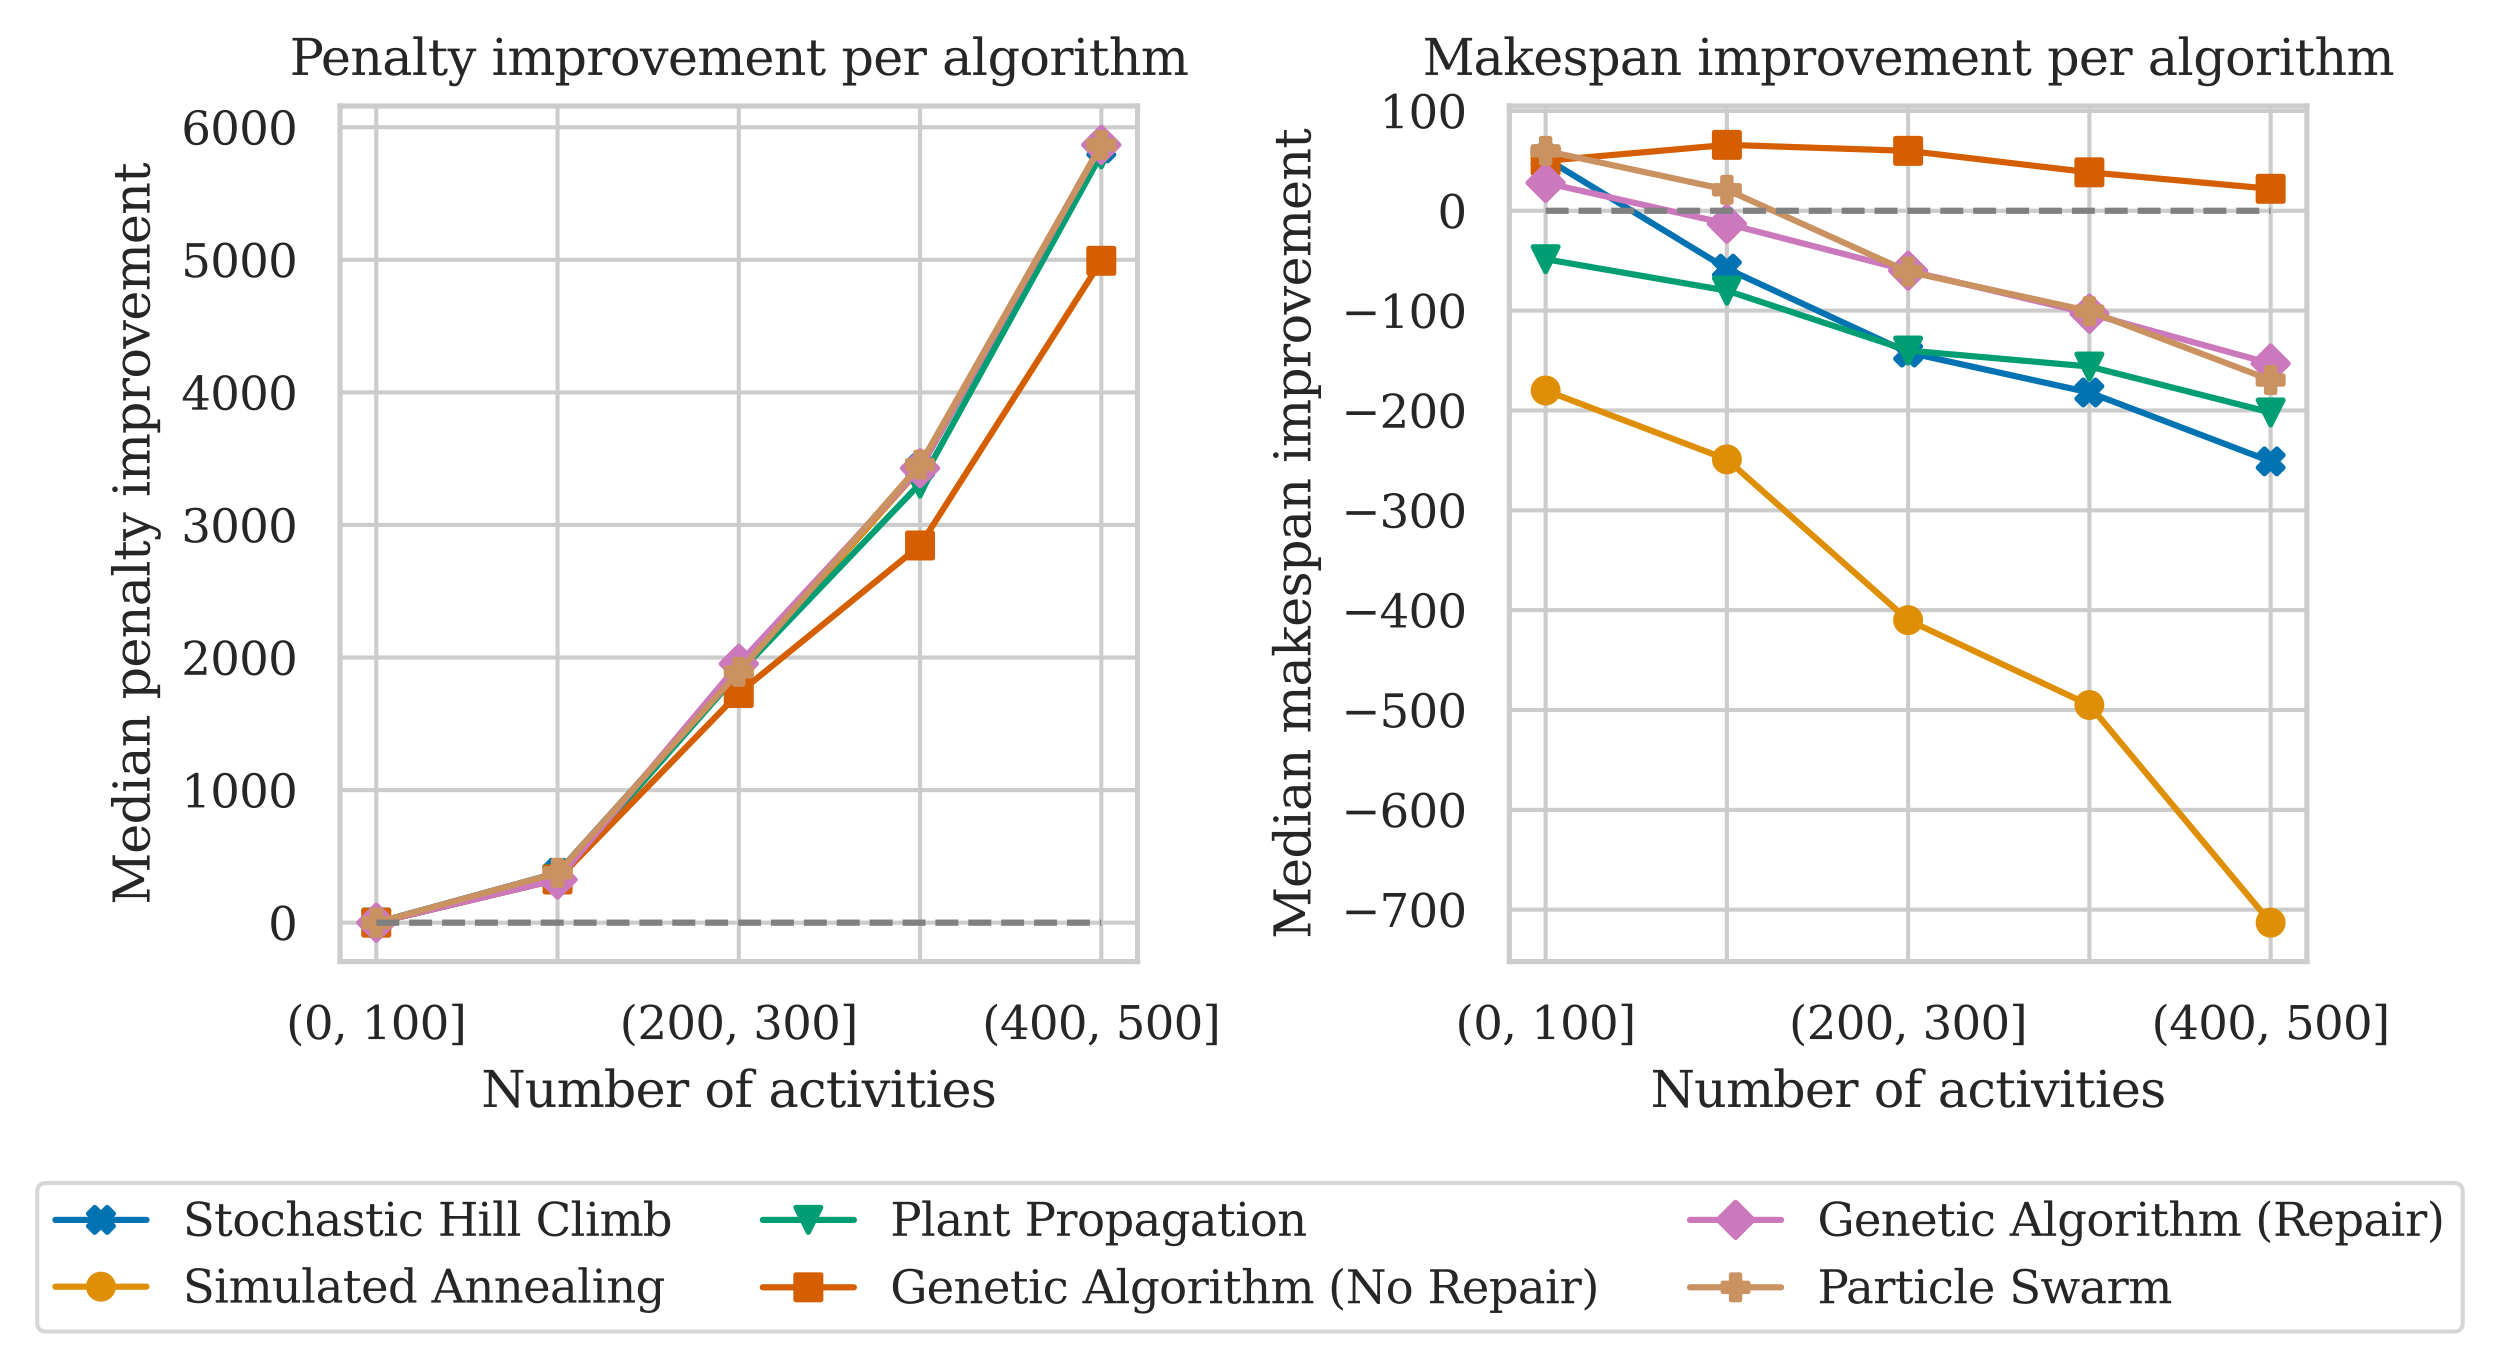 <?xml version="1.0" encoding="utf-8" standalone="no"?>
<!DOCTYPE svg PUBLIC "-//W3C//DTD SVG 1.1//EN"
  "http://www.w3.org/Graphics/SVG/1.1/DTD/svg11.dtd">
<svg xmlns:xlink="http://www.w3.org/1999/xlink" width="483.429pt" height="264.687pt" viewBox="0 0 483.429 264.687" xmlns="http://www.w3.org/2000/svg" version="1.1">
 <defs>
  <style type="text/css">*{stroke-linejoin: round; stroke-linecap: butt}</style>
 </defs>
 <g id="figure_1">
  <g id="patch_1">
   <path d="M 0 264.687 
L 483.429 264.687 
L 483.429 0 
L 0 0 
z
" style="fill: #ffffff"/>
  </g>
  <g id="axes_1">
   <g id="patch_2">
    <path d="M 65.752 185.939 
L 219.969 185.939 
L 219.969 20.494 
L 65.752 20.494 
z
" style="fill: #ffffff"/>
   </g>
   <g id="matplotlib.axis_1">
    <g id="xtick_1">
     <g id="line2d_1">
      <path d="M 72.762 185.939 
L 72.762 20.494 
" clip-path="url(#p998b3c31fa)" style="fill: none; stroke: #cccccc; stroke-width: 0.8; stroke-linecap: round"/>
     </g>
     <g id="text_1">
      <!-- (0, 100] -->
      <g style="fill: #262626" transform="translate(55.334 200.925) scale(0.088 -0.088)">
       <defs>
        <path id="DejaVuSerif-28" d="M 2041 -997 
Q 1281 -656 893 83 
Q 506 822 506 1931 
Q 506 3044 893 3783 
Q 1281 4522 2041 4863 
L 2041 4556 
Q 1559 4225 1350 3623 
Q 1141 3022 1141 1931 
Q 1141 844 1350 242 
Q 1559 -359 2041 -691 
L 2041 -997 
z
" transform="scale(0.016)"/>
        <path id="DejaVuSerif-30" d="M 2034 219 
Q 2513 219 2750 744 
Q 2988 1269 2988 2328 
Q 2988 3391 2750 3916 
Q 2513 4441 2034 4441 
Q 1556 4441 1318 3916 
Q 1081 3391 1081 2328 
Q 1081 1269 1318 744 
Q 1556 219 2034 219 
z
M 2034 -91 
Q 1275 -91 848 546 
Q 422 1184 422 2328 
Q 422 3475 848 4112 
Q 1275 4750 2034 4750 
Q 2797 4750 3222 4112 
Q 3647 3475 3647 2328 
Q 3647 1184 3222 546 
Q 2797 -91 2034 -91 
z
" transform="scale(0.016)"/>
        <path id="DejaVuSerif-2c" d="M 231 -622 
Q 525 -406 662 -114 
Q 800 178 800 594 
L 800 709 
L 1416 709 
Q 1391 175 1164 -208 
Q 938 -591 481 -872 
L 231 -622 
z
" transform="scale(0.016)"/>
        <path id="DejaVuSerif-20" transform="scale(0.016)"/>
        <path id="DejaVuSerif-31" d="M 909 0 
L 909 331 
L 1722 331 
L 1722 4213 
L 781 3603 
L 781 4013 
L 1919 4750 
L 2350 4750 
L 2350 331 
L 3163 331 
L 3163 0 
L 909 0 
z
" transform="scale(0.016)"/>
        <path id="DejaVuSerif-5d" d="M 1947 4863 
L 1947 -844 
L 494 -844 
L 494 -513 
L 1350 -513 
L 1350 4531 
L 494 4531 
L 494 4863 
L 1947 4863 
z
" transform="scale(0.016)"/>
       </defs>
       <use xlink:href="#DejaVuSerif-28"/>
       <use xlink:href="#DejaVuSerif-30" x="39.014"/>
       <use xlink:href="#DejaVuSerif-2c" x="102.637"/>
       <use xlink:href="#DejaVuSerif-20" x="134.424"/>
       <use xlink:href="#DejaVuSerif-31" x="166.211"/>
       <use xlink:href="#DejaVuSerif-30" x="229.834"/>
       <use xlink:href="#DejaVuSerif-30" x="293.457"/>
       <use xlink:href="#DejaVuSerif-5d" x="357.08"/>
      </g>
     </g>
    </g>
    <g id="xtick_2">
     <g id="line2d_2">
      <path d="M 107.812 185.939 
L 107.812 20.494 
" clip-path="url(#p998b3c31fa)" style="fill: none; stroke: #cccccc; stroke-width: 0.8; stroke-linecap: round"/>
     </g>
    </g>
    <g id="xtick_3">
     <g id="line2d_3">
      <path d="M 142.861 185.939 
L 142.861 20.494 
" clip-path="url(#p998b3c31fa)" style="fill: none; stroke: #cccccc; stroke-width: 0.8; stroke-linecap: round"/>
     </g>
     <g id="text_2">
      <!-- (200, 300] -->
      <g style="fill: #262626" transform="translate(119.834 200.925) scale(0.088 -0.088)">
       <defs>
        <path id="DejaVuSerif-32" d="M 819 3553 
L 469 3553 
L 469 4384 
Q 803 4563 1142 4656 
Q 1481 4750 1806 4750 
Q 2534 4750 2956 4397 
Q 3378 4044 3378 3438 
Q 3378 2753 2422 1800 
Q 2347 1728 2309 1691 
L 1131 513 
L 3078 513 
L 3078 1088 
L 3444 1088 
L 3444 0 
L 434 0 
L 434 341 
L 1850 1753 
Q 2319 2222 2519 2614 
Q 2719 3006 2719 3438 
Q 2719 3909 2473 4175 
Q 2228 4441 1797 4441 
Q 1350 4441 1106 4219 
Q 863 3997 819 3553 
z
" transform="scale(0.016)"/>
        <path id="DejaVuSerif-33" d="M 622 4469 
Q 988 4606 1323 4678 
Q 1659 4750 1953 4750 
Q 2638 4750 3022 4454 
Q 3406 4159 3406 3634 
Q 3406 3213 3140 2930 
Q 2875 2647 2388 2547 
Q 2963 2466 3280 2130 
Q 3597 1794 3597 1259 
Q 3597 606 3158 257 
Q 2719 -91 1894 -91 
Q 1528 -91 1179 -12 
Q 831 66 488 225 
L 488 1131 
L 838 1131 
Q 869 681 1141 450 
Q 1413 219 1906 219 
Q 2384 219 2661 495 
Q 2938 772 2938 1253 
Q 2938 1803 2653 2086 
Q 2369 2369 1819 2369 
L 1522 2369 
L 1522 2688 
L 1678 2688 
Q 2225 2688 2498 2914 
Q 2772 3141 2772 3597 
Q 2772 4006 2547 4223 
Q 2322 4441 1900 4441 
Q 1478 4441 1245 4241 
Q 1013 4041 972 3647 
L 622 3647 
L 622 4469 
z
" transform="scale(0.016)"/>
       </defs>
       <use xlink:href="#DejaVuSerif-28"/>
       <use xlink:href="#DejaVuSerif-32" x="39.014"/>
       <use xlink:href="#DejaVuSerif-30" x="102.637"/>
       <use xlink:href="#DejaVuSerif-30" x="166.26"/>
       <use xlink:href="#DejaVuSerif-2c" x="229.883"/>
       <use xlink:href="#DejaVuSerif-20" x="261.67"/>
       <use xlink:href="#DejaVuSerif-33" x="293.457"/>
       <use xlink:href="#DejaVuSerif-30" x="357.08"/>
       <use xlink:href="#DejaVuSerif-30" x="420.703"/>
       <use xlink:href="#DejaVuSerif-5d" x="484.326"/>
      </g>
     </g>
    </g>
    <g id="xtick_4">
     <g id="line2d_4">
      <path d="M 177.91 185.939 
L 177.91 20.494 
" clip-path="url(#p998b3c31fa)" style="fill: none; stroke: #cccccc; stroke-width: 0.8; stroke-linecap: round"/>
     </g>
    </g>
    <g id="xtick_5">
     <g id="line2d_5">
      <path d="M 212.959 185.939 
L 212.959 20.494 
" clip-path="url(#p998b3c31fa)" style="fill: none; stroke: #cccccc; stroke-width: 0.8; stroke-linecap: round"/>
     </g>
     <g id="text_3">
      <!-- (400, 500] -->
      <g style="fill: #262626" transform="translate(189.932 200.925) scale(0.088 -0.088)">
       <defs>
        <path id="DejaVuSerif-34" d="M 2234 1581 
L 2234 4063 
L 641 1581 
L 2234 1581 
z
M 3609 0 
L 1484 0 
L 1484 331 
L 2234 331 
L 2234 1247 
L 197 1247 
L 197 1588 
L 2241 4750 
L 2859 4750 
L 2859 1581 
L 3750 1581 
L 3750 1247 
L 2859 1247 
L 2859 331 
L 3609 331 
L 3609 0 
z
" transform="scale(0.016)"/>
        <path id="DejaVuSerif-35" d="M 3219 4666 
L 3219 4153 
L 1081 4153 
L 1081 2816 
Q 1244 2928 1461 2984 
Q 1678 3041 1947 3041 
Q 2703 3041 3140 2622 
Q 3578 2203 3578 1478 
Q 3578 738 3136 323 
Q 2694 -91 1894 -91 
Q 1572 -91 1234 -12 
Q 897 66 544 225 
L 544 1131 
L 897 1131 
Q 925 688 1179 453 
Q 1434 219 1894 219 
Q 2388 219 2653 544 
Q 2919 869 2919 1478 
Q 2919 2084 2655 2407 
Q 2391 2731 1894 2731 
Q 1613 2731 1398 2631 
Q 1184 2531 1019 2322 
L 750 2322 
L 750 4666 
L 3219 4666 
z
" transform="scale(0.016)"/>
       </defs>
       <use xlink:href="#DejaVuSerif-28"/>
       <use xlink:href="#DejaVuSerif-34" x="39.014"/>
       <use xlink:href="#DejaVuSerif-30" x="102.637"/>
       <use xlink:href="#DejaVuSerif-30" x="166.26"/>
       <use xlink:href="#DejaVuSerif-2c" x="229.883"/>
       <use xlink:href="#DejaVuSerif-20" x="261.67"/>
       <use xlink:href="#DejaVuSerif-35" x="293.457"/>
       <use xlink:href="#DejaVuSerif-30" x="357.08"/>
       <use xlink:href="#DejaVuSerif-30" x="420.703"/>
       <use xlink:href="#DejaVuSerif-5d" x="484.326"/>
      </g>
     </g>
    </g>
    <g id="text_4">
     <!-- Number of activities -->
     <g style="fill: #262626" transform="translate(93.062 214.05) scale(0.096 -0.096)">
      <defs>
       <path id="DejaVuSerif-4e" d="M 313 0 
L 313 331 
L 941 331 
L 941 4331 
L 313 4331 
L 313 4666 
L 1509 4666 
L 4306 984 
L 4306 4331 
L 3681 4331 
L 3681 4666 
L 5319 4666 
L 5319 4331 
L 4691 4331 
L 4691 -91 
L 4313 -91 
L 1325 3841 
L 1325 331 
L 1953 331 
L 1953 0 
L 313 0 
z
" transform="scale(0.016)"/>
       <path id="DejaVuSerif-75" d="M 2266 3322 
L 3341 3322 
L 3341 331 
L 3884 331 
L 3884 0 
L 2766 0 
L 2766 588 
Q 2606 256 2353 82 
Q 2100 -91 1766 -91 
Q 1213 -91 952 223 
Q 691 538 691 1209 
L 691 2988 
L 172 2988 
L 172 3322 
L 1269 3322 
L 1269 1388 
Q 1269 781 1417 556 
Q 1566 331 1947 331 
Q 2347 331 2556 625 
Q 2766 919 2766 1478 
L 2766 2988 
L 2266 2988 
L 2266 3322 
z
" transform="scale(0.016)"/>
       <path id="DejaVuSerif-6d" d="M 3316 2675 
Q 3481 3041 3739 3227 
Q 3997 3413 4341 3413 
Q 4863 3413 5119 3089 
Q 5375 2766 5375 2113 
L 5375 331 
L 5894 331 
L 5894 0 
L 4300 0 
L 4300 331 
L 4800 331 
L 4800 2047 
Q 4800 2556 4650 2772 
Q 4500 2988 4153 2988 
Q 3769 2988 3567 2697 
Q 3366 2406 3366 1850 
L 3366 331 
L 3866 331 
L 3866 0 
L 2291 0 
L 2291 331 
L 2791 331 
L 2791 2069 
Q 2791 2566 2641 2777 
Q 2491 2988 2144 2988 
Q 1759 2988 1557 2697 
Q 1356 2406 1356 1850 
L 1356 331 
L 1856 331 
L 1856 0 
L 263 0 
L 263 331 
L 781 331 
L 781 2994 
L 231 2994 
L 231 3322 
L 1356 3322 
L 1356 2731 
Q 1516 3063 1762 3238 
Q 2009 3413 2322 3413 
Q 2709 3413 2968 3220 
Q 3228 3028 3316 2675 
z
" transform="scale(0.016)"/>
       <path id="DejaVuSerif-62" d="M 738 331 
L 738 4531 
L 184 4531 
L 184 4863 
L 1313 4863 
L 1313 2803 
Q 1481 3116 1742 3264 
Q 2003 3413 2388 3413 
Q 3000 3413 3387 2928 
Q 3775 2444 3775 1663 
Q 3775 881 3387 395 
Q 3000 -91 2388 -91 
Q 2003 -91 1742 57 
Q 1481 206 1313 519 
L 1313 0 
L 184 0 
L 184 331 
L 738 331 
z
M 1313 1497 
Q 1313 897 1542 583 
Q 1772 269 2209 269 
Q 2650 269 2876 622 
Q 3103 975 3103 1663 
Q 3103 2353 2876 2703 
Q 2650 3053 2209 3053 
Q 1772 3053 1542 2737 
Q 1313 2422 1313 1825 
L 1313 1497 
z
" transform="scale(0.016)"/>
       <path id="DejaVuSerif-65" d="M 3469 1600 
L 991 1600 
L 991 1575 
Q 991 903 1244 561 
Q 1497 219 1991 219 
Q 2369 219 2611 417 
Q 2853 616 2950 1006 
L 3413 1006 
Q 3275 459 2904 184 
Q 2534 -91 1931 -91 
Q 1203 -91 761 389 
Q 319 869 319 1663 
Q 319 2450 753 2931 
Q 1188 3413 1894 3413 
Q 2647 3413 3050 2948 
Q 3453 2484 3469 1600 
z
M 2791 1931 
Q 2772 2513 2545 2808 
Q 2319 3103 1894 3103 
Q 1497 3103 1269 2806 
Q 1041 2509 991 1931 
L 2791 1931 
z
" transform="scale(0.016)"/>
       <path id="DejaVuSerif-72" d="M 3059 3328 
L 3059 2497 
L 2728 2497 
Q 2713 2744 2591 2866 
Q 2469 2988 2234 2988 
Q 1809 2988 1582 2694 
Q 1356 2400 1356 1850 
L 1356 331 
L 2022 331 
L 2022 0 
L 263 0 
L 263 331 
L 781 331 
L 781 2994 
L 231 2994 
L 231 3322 
L 1356 3322 
L 1356 2731 
Q 1525 3078 1790 3245 
Q 2056 3413 2438 3413 
Q 2578 3413 2733 3391 
Q 2888 3369 3059 3328 
z
" transform="scale(0.016)"/>
       <path id="DejaVuSerif-6f" d="M 1925 219 
Q 2388 219 2623 584 
Q 2859 950 2859 1663 
Q 2859 2375 2623 2739 
Q 2388 3103 1925 3103 
Q 1463 3103 1227 2739 
Q 991 2375 991 1663 
Q 991 950 1228 584 
Q 1466 219 1925 219 
z
M 1925 -91 
Q 1200 -91 759 389 
Q 319 869 319 1663 
Q 319 2456 758 2934 
Q 1197 3413 1925 3413 
Q 2653 3413 3092 2934 
Q 3531 2456 3531 1663 
Q 3531 869 3092 389 
Q 2653 -91 1925 -91 
z
" transform="scale(0.016)"/>
       <path id="DejaVuSerif-66" d="M 2753 4078 
L 2450 4078 
Q 2447 4313 2317 4434 
Q 2188 4556 1941 4556 
Q 1619 4556 1487 4379 
Q 1356 4203 1356 3750 
L 1356 3322 
L 2284 3322 
L 2284 2988 
L 1356 2988 
L 1356 331 
L 2094 331 
L 2094 0 
L 231 0 
L 231 331 
L 781 331 
L 781 2988 
L 231 2988 
L 231 3322 
L 781 3322 
L 781 3738 
Q 781 4294 1070 4578 
Q 1359 4863 1919 4863 
Q 2128 4863 2337 4825 
Q 2547 4788 2753 4709 
L 2753 4078 
z
" transform="scale(0.016)"/>
       <path id="DejaVuSerif-61" d="M 2547 1044 
L 2547 1747 
L 1806 1747 
Q 1378 1747 1168 1562 
Q 959 1378 959 997 
Q 959 650 1171 447 
Q 1384 244 1747 244 
Q 2106 244 2326 466 
Q 2547 688 2547 1044 
z
M 3122 2075 
L 3122 331 
L 3634 331 
L 3634 0 
L 2547 0 
L 2547 359 
Q 2356 128 2106 18 
Q 1856 -91 1522 -91 
Q 969 -91 644 203 
Q 319 497 319 997 
Q 319 1513 691 1797 
Q 1063 2081 1741 2081 
L 2547 2081 
L 2547 2309 
Q 2547 2688 2317 2895 
Q 2088 3103 1672 3103 
Q 1328 3103 1125 2947 
Q 922 2791 872 2484 
L 575 2484 
L 575 3156 
Q 875 3284 1158 3348 
Q 1441 3413 1709 3413 
Q 2400 3413 2761 3070 
Q 3122 2728 3122 2075 
z
" transform="scale(0.016)"/>
       <path id="DejaVuSerif-63" d="M 3291 997 
Q 3169 466 2822 187 
Q 2475 -91 1925 -91 
Q 1200 -91 759 389 
Q 319 869 319 1663 
Q 319 2459 759 2936 
Q 1200 3413 1925 3413 
Q 2241 3413 2553 3339 
Q 2866 3266 3181 3116 
L 3181 2266 
L 2847 2266 
Q 2781 2703 2561 2903 
Q 2341 3103 1931 3103 
Q 1466 3103 1228 2742 
Q 991 2381 991 1663 
Q 991 944 1227 581 
Q 1463 219 1931 219 
Q 2303 219 2525 412 
Q 2747 606 2828 997 
L 3291 997 
z
" transform="scale(0.016)"/>
       <path id="DejaVuSerif-74" d="M 691 2988 
L 184 2988 
L 184 3322 
L 691 3322 
L 691 4353 
L 1269 4353 
L 1269 3322 
L 2350 3322 
L 2350 2988 
L 1269 2988 
L 1269 878 
Q 1269 456 1350 337 
Q 1431 219 1650 219 
Q 1875 219 1978 351 
Q 2081 484 2088 781 
L 2522 781 
Q 2497 328 2275 118 
Q 2053 -91 1600 -91 
Q 1103 -91 897 129 
Q 691 350 691 878 
L 691 2988 
z
" transform="scale(0.016)"/>
       <path id="DejaVuSerif-69" d="M 622 4353 
Q 622 4497 726 4603 
Q 831 4709 978 4709 
Q 1122 4709 1226 4603 
Q 1331 4497 1331 4353 
Q 1331 4206 1228 4103 
Q 1125 4000 978 4000 
Q 831 4000 726 4103 
Q 622 4206 622 4353 
z
M 1356 331 
L 1900 331 
L 1900 0 
L 231 0 
L 231 331 
L 781 331 
L 781 2988 
L 231 2988 
L 231 3322 
L 1356 3322 
L 1356 331 
z
" transform="scale(0.016)"/>
       <path id="DejaVuSerif-76" d="M 1581 0 
L 359 2988 
L -19 2988 
L -19 3322 
L 1509 3322 
L 1509 2988 
L 978 2988 
L 1913 703 
L 2847 2988 
L 2350 2988 
L 2350 3322 
L 3597 3322 
L 3597 2988 
L 3225 2988 
L 2003 0 
L 1581 0 
z
" transform="scale(0.016)"/>
       <path id="DejaVuSerif-73" d="M 359 184 
L 359 959 
L 691 959 
Q 703 588 923 403 
Q 1144 219 1575 219 
Q 1963 219 2166 364 
Q 2369 509 2369 788 
Q 2369 1006 2220 1140 
Q 2072 1275 1594 1428 
L 1178 1569 
Q 750 1706 558 1912 
Q 366 2119 366 2438 
Q 366 2894 700 3153 
Q 1034 3413 1625 3413 
Q 1888 3413 2178 3344 
Q 2469 3275 2778 3144 
L 2778 2419 
L 2447 2419 
Q 2434 2741 2221 2922 
Q 2009 3103 1644 3103 
Q 1281 3103 1095 2975 
Q 909 2847 909 2591 
Q 909 2381 1050 2254 
Q 1191 2128 1613 1997 
L 2069 1856 
Q 2541 1709 2748 1489 
Q 2956 1269 2956 922 
Q 2956 450 2595 179 
Q 2234 -91 1600 -91 
Q 1278 -91 972 -22 
Q 666 47 359 184 
z
" transform="scale(0.016)"/>
      </defs>
      <use xlink:href="#DejaVuSerif-4e"/>
      <use xlink:href="#DejaVuSerif-75" x="87.5"/>
      <use xlink:href="#DejaVuSerif-6d" x="151.904"/>
      <use xlink:href="#DejaVuSerif-62" x="246.729"/>
      <use xlink:href="#DejaVuSerif-65" x="310.742"/>
      <use xlink:href="#DejaVuSerif-72" x="369.922"/>
      <use xlink:href="#DejaVuSerif-20" x="417.725"/>
      <use xlink:href="#DejaVuSerif-6f" x="449.512"/>
      <use xlink:href="#DejaVuSerif-66" x="509.717"/>
      <use xlink:href="#DejaVuSerif-20" x="546.729"/>
      <use xlink:href="#DejaVuSerif-61" x="578.516"/>
      <use xlink:href="#DejaVuSerif-63" x="638.135"/>
      <use xlink:href="#DejaVuSerif-74" x="694.141"/>
      <use xlink:href="#DejaVuSerif-69" x="734.326"/>
      <use xlink:href="#DejaVuSerif-76" x="766.309"/>
      <use xlink:href="#DejaVuSerif-69" x="822.803"/>
      <use xlink:href="#DejaVuSerif-74" x="854.785"/>
      <use xlink:href="#DejaVuSerif-69" x="894.971"/>
      <use xlink:href="#DejaVuSerif-65" x="926.953"/>
      <use xlink:href="#DejaVuSerif-73" x="986.133"/>
     </g>
    </g>
   </g>
   <g id="matplotlib.axis_2">
    <g id="ytick_1">
     <g id="line2d_6">
      <path d="M 65.752 178.418 
L 219.969 178.418 
" clip-path="url(#p998b3c31fa)" style="fill: none; stroke: #cccccc; stroke-width: 0.8; stroke-linecap: round"/>
     </g>
     <g id="text_5">
      <!-- 0 -->
      <g style="fill: #262626" transform="translate(51.853 181.762) scale(0.088 -0.088)">
       <use xlink:href="#DejaVuSerif-30"/>
      </g>
     </g>
    </g>
    <g id="ytick_2">
     <g id="line2d_7">
      <path d="M 65.752 152.783 
L 219.969 152.783 
" clip-path="url(#p998b3c31fa)" style="fill: none; stroke: #cccccc; stroke-width: 0.8; stroke-linecap: round"/>
     </g>
     <g id="text_6">
      <!-- 1000 -->
      <g style="fill: #262626" transform="translate(35.056 156.126) scale(0.088 -0.088)">
       <use xlink:href="#DejaVuSerif-31"/>
       <use xlink:href="#DejaVuSerif-30" x="63.623"/>
       <use xlink:href="#DejaVuSerif-30" x="127.246"/>
       <use xlink:href="#DejaVuSerif-30" x="190.869"/>
      </g>
     </g>
    </g>
    <g id="ytick_3">
     <g id="line2d_8">
      <path d="M 65.752 127.147 
L 219.969 127.147 
" clip-path="url(#p998b3c31fa)" style="fill: none; stroke: #cccccc; stroke-width: 0.8; stroke-linecap: round"/>
     </g>
     <g id="text_7">
      <!-- 2000 -->
      <g style="fill: #262626" transform="translate(35.056 130.491) scale(0.088 -0.088)">
       <use xlink:href="#DejaVuSerif-32"/>
       <use xlink:href="#DejaVuSerif-30" x="63.623"/>
       <use xlink:href="#DejaVuSerif-30" x="127.246"/>
       <use xlink:href="#DejaVuSerif-30" x="190.869"/>
      </g>
     </g>
    </g>
    <g id="ytick_4">
     <g id="line2d_9">
      <path d="M 65.752 101.512 
L 219.969 101.512 
" clip-path="url(#p998b3c31fa)" style="fill: none; stroke: #cccccc; stroke-width: 0.8; stroke-linecap: round"/>
     </g>
     <g id="text_8">
      <!-- 3000 -->
      <g style="fill: #262626" transform="translate(35.056 104.855) scale(0.088 -0.088)">
       <use xlink:href="#DejaVuSerif-33"/>
       <use xlink:href="#DejaVuSerif-30" x="63.623"/>
       <use xlink:href="#DejaVuSerif-30" x="127.246"/>
       <use xlink:href="#DejaVuSerif-30" x="190.869"/>
      </g>
     </g>
    </g>
    <g id="ytick_5">
     <g id="line2d_10">
      <path d="M 65.752 75.876 
L 219.969 75.876 
" clip-path="url(#p998b3c31fa)" style="fill: none; stroke: #cccccc; stroke-width: 0.8; stroke-linecap: round"/>
     </g>
     <g id="text_9">
      <!-- 4000 -->
      <g style="fill: #262626" transform="translate(35.056 79.22) scale(0.088 -0.088)">
       <use xlink:href="#DejaVuSerif-34"/>
       <use xlink:href="#DejaVuSerif-30" x="63.623"/>
       <use xlink:href="#DejaVuSerif-30" x="127.246"/>
       <use xlink:href="#DejaVuSerif-30" x="190.869"/>
      </g>
     </g>
    </g>
    <g id="ytick_6">
     <g id="line2d_11">
      <path d="M 65.752 50.241 
L 219.969 50.241 
" clip-path="url(#p998b3c31fa)" style="fill: none; stroke: #cccccc; stroke-width: 0.8; stroke-linecap: round"/>
     </g>
     <g id="text_10">
      <!-- 5000 -->
      <g style="fill: #262626" transform="translate(35.056 53.584) scale(0.088 -0.088)">
       <use xlink:href="#DejaVuSerif-35"/>
       <use xlink:href="#DejaVuSerif-30" x="63.623"/>
       <use xlink:href="#DejaVuSerif-30" x="127.246"/>
       <use xlink:href="#DejaVuSerif-30" x="190.869"/>
      </g>
     </g>
    </g>
    <g id="ytick_7">
     <g id="line2d_12">
      <path d="M 65.752 24.605 
L 219.969 24.605 
" clip-path="url(#p998b3c31fa)" style="fill: none; stroke: #cccccc; stroke-width: 0.8; stroke-linecap: round"/>
     </g>
     <g id="text_11">
      <!-- 6000 -->
      <g style="fill: #262626" transform="translate(35.056 27.948) scale(0.088 -0.088)">
       <defs>
        <path id="DejaVuSerif-36" d="M 2094 219 
Q 2534 219 2771 542 
Q 3009 866 3009 1472 
Q 3009 2078 2771 2401 
Q 2534 2725 2094 2725 
Q 1647 2725 1412 2412 
Q 1178 2100 1178 1509 
Q 1178 888 1415 553 
Q 1653 219 2094 219 
z
M 1075 2569 
Q 1288 2803 1556 2918 
Q 1825 3034 2163 3034 
Q 2859 3034 3264 2615 
Q 3669 2197 3669 1472 
Q 3669 763 3233 336 
Q 2797 -91 2069 -91 
Q 1278 -91 853 498 
Q 428 1088 428 2181 
Q 428 3406 931 4078 
Q 1434 4750 2350 4750 
Q 2597 4750 2869 4703 
Q 3141 4656 3425 4563 
L 3425 3794 
L 3072 3794 
Q 3034 4109 2831 4275 
Q 2628 4441 2284 4441 
Q 1678 4441 1381 3981 
Q 1084 3522 1075 2569 
z
" transform="scale(0.016)"/>
       </defs>
       <use xlink:href="#DejaVuSerif-36"/>
       <use xlink:href="#DejaVuSerif-30" x="63.623"/>
       <use xlink:href="#DejaVuSerif-30" x="127.246"/>
       <use xlink:href="#DejaVuSerif-30" x="190.869"/>
      </g>
     </g>
    </g>
    <g id="text_12">
     <!-- Median penalty improvement -->
     <g style="fill: #262626" transform="translate(28.924 174.938) rotate(-90) scale(0.096 -0.096)">
      <defs>
       <path id="DejaVuSerif-4d" d="M 353 0 
L 353 331 
L 947 331 
L 947 4331 
L 319 4331 
L 319 4666 
L 1678 4666 
L 3316 1344 
L 4953 4666 
L 6228 4666 
L 6228 4331 
L 5606 4331 
L 5606 331 
L 6203 331 
L 6203 0 
L 4378 0 
L 4378 331 
L 4972 331 
L 4972 3938 
L 3372 684 
L 2931 684 
L 1331 3938 
L 1331 331 
L 1925 331 
L 1925 0 
L 353 0 
z
" transform="scale(0.016)"/>
       <path id="DejaVuSerif-64" d="M 3359 331 
L 3909 331 
L 3909 0 
L 2784 0 
L 2784 519 
Q 2616 206 2355 57 
Q 2094 -91 1709 -91 
Q 1097 -91 708 395 
Q 319 881 319 1663 
Q 319 2444 706 2928 
Q 1094 3413 1709 3413 
Q 2094 3413 2355 3264 
Q 2616 3116 2784 2803 
L 2784 4531 
L 2241 4531 
L 2241 4863 
L 3359 4863 
L 3359 331 
z
M 2784 1497 
L 2784 1825 
Q 2784 2422 2554 2737 
Q 2325 3053 1888 3053 
Q 1444 3053 1217 2703 
Q 991 2353 991 1663 
Q 991 975 1217 622 
Q 1444 269 1888 269 
Q 2325 269 2554 583 
Q 2784 897 2784 1497 
z
" transform="scale(0.016)"/>
       <path id="DejaVuSerif-6e" d="M 263 0 
L 263 331 
L 781 331 
L 781 2988 
L 231 2988 
L 231 3322 
L 1356 3322 
L 1356 2731 
Q 1516 3069 1770 3241 
Q 2025 3413 2363 3413 
Q 2913 3413 3172 3097 
Q 3431 2781 3431 2113 
L 3431 331 
L 3944 331 
L 3944 0 
L 2356 0 
L 2356 331 
L 2853 331 
L 2853 1931 
Q 2853 2541 2703 2767 
Q 2553 2994 2175 2994 
Q 1775 2994 1565 2701 
Q 1356 2409 1356 1850 
L 1356 331 
L 1856 331 
L 1856 0 
L 263 0 
z
" transform="scale(0.016)"/>
       <path id="DejaVuSerif-70" d="M 1313 1825 
L 1313 1497 
Q 1313 897 1542 583 
Q 1772 269 2209 269 
Q 2650 269 2876 622 
Q 3103 975 3103 1663 
Q 3103 2353 2876 2703 
Q 2650 3053 2209 3053 
Q 1772 3053 1542 2737 
Q 1313 2422 1313 1825 
z
M 738 2988 
L 184 2988 
L 184 3322 
L 1313 3322 
L 1313 2803 
Q 1481 3116 1742 3264 
Q 2003 3413 2388 3413 
Q 3000 3413 3387 2928 
Q 3775 2444 3775 1663 
Q 3775 881 3387 395 
Q 3000 -91 2388 -91 
Q 2003 -91 1742 57 
Q 1481 206 1313 519 
L 1313 -997 
L 1856 -997 
L 1856 -1331 
L 184 -1331 
L 184 -997 
L 738 -997 
L 738 2988 
z
" transform="scale(0.016)"/>
       <path id="DejaVuSerif-6c" d="M 1313 331 
L 1856 331 
L 1856 0 
L 184 0 
L 184 331 
L 738 331 
L 738 4531 
L 184 4531 
L 184 4863 
L 1313 4863 
L 1313 331 
z
" transform="scale(0.016)"/>
       <path id="DejaVuSerif-79" d="M 1381 -609 
L 1600 -56 
L 359 2988 
L -19 2988 
L -19 3322 
L 1509 3322 
L 1509 2988 
L 978 2988 
L 1913 703 
L 2847 2988 
L 2350 2988 
L 2350 3322 
L 3597 3322 
L 3597 2988 
L 3225 2988 
L 1703 -750 
Q 1547 -1138 1356 -1280 
Q 1166 -1422 819 -1422 
Q 672 -1422 517 -1397 
Q 363 -1372 206 -1325 
L 206 -691 
L 500 -691 
Q 519 -903 608 -995 
Q 697 -1088 884 -1088 
Q 1056 -1088 1161 -992 
Q 1266 -897 1381 -609 
z
" transform="scale(0.016)"/>
      </defs>
      <use xlink:href="#DejaVuSerif-4d"/>
      <use xlink:href="#DejaVuSerif-65" x="102.393"/>
      <use xlink:href="#DejaVuSerif-64" x="161.572"/>
      <use xlink:href="#DejaVuSerif-69" x="225.586"/>
      <use xlink:href="#DejaVuSerif-61" x="257.568"/>
      <use xlink:href="#DejaVuSerif-6e" x="317.188"/>
      <use xlink:href="#DejaVuSerif-20" x="381.592"/>
      <use xlink:href="#DejaVuSerif-70" x="413.379"/>
      <use xlink:href="#DejaVuSerif-65" x="477.393"/>
      <use xlink:href="#DejaVuSerif-6e" x="536.572"/>
      <use xlink:href="#DejaVuSerif-61" x="600.977"/>
      <use xlink:href="#DejaVuSerif-6c" x="660.596"/>
      <use xlink:href="#DejaVuSerif-74" x="692.578"/>
      <use xlink:href="#DejaVuSerif-79" x="732.764"/>
      <use xlink:href="#DejaVuSerif-20" x="789.258"/>
      <use xlink:href="#DejaVuSerif-69" x="821.045"/>
      <use xlink:href="#DejaVuSerif-6d" x="853.027"/>
      <use xlink:href="#DejaVuSerif-70" x="947.852"/>
      <use xlink:href="#DejaVuSerif-72" x="1011.865"/>
      <use xlink:href="#DejaVuSerif-6f" x="1059.668"/>
      <use xlink:href="#DejaVuSerif-76" x="1119.873"/>
      <use xlink:href="#DejaVuSerif-65" x="1176.367"/>
      <use xlink:href="#DejaVuSerif-6d" x="1235.547"/>
      <use xlink:href="#DejaVuSerif-65" x="1330.371"/>
      <use xlink:href="#DejaVuSerif-6e" x="1389.551"/>
      <use xlink:href="#DejaVuSerif-74" x="1453.955"/>
     </g>
    </g>
   </g>
   <g id="line2d_13">
    <path d="M 72.762 178.418 
L 107.812 168.779 
L 142.861 129.916 
L 177.91 90.54 
L 212.959 28.694 
" clip-path="url(#p998b3c31fa)" style="fill: none; stroke: #0173b2; stroke-width: 1.2; stroke-linecap: round"/>
    <defs>
     <path id="mfa0dd73983" d="M -1.2 2.4 
L 0 1.2 
L 1.2 2.4 
L 2.4 1.2 
L 1.2 0 
L 2.4 -1.2 
L 1.2 -2.4 
L 0 -1.2 
L -1.2 -2.4 
L -2.4 -1.2 
L -1.2 0 
L -2.4 1.2 
z
" style="stroke: #0173b2; stroke-linejoin: miter"/>
    </defs>
    <g clip-path="url(#p998b3c31fa)">
     <use xlink:href="#mfa0dd73983" x="72.762" y="178.418" style="fill: #0173b2; stroke: #0173b2; stroke-linejoin: miter"/>
     <use xlink:href="#mfa0dd73983" x="107.812" y="168.779" style="fill: #0173b2; stroke: #0173b2; stroke-linejoin: miter"/>
     <use xlink:href="#mfa0dd73983" x="142.861" y="129.916" style="fill: #0173b2; stroke: #0173b2; stroke-linejoin: miter"/>
     <use xlink:href="#mfa0dd73983" x="177.91" y="90.54" style="fill: #0173b2; stroke: #0173b2; stroke-linejoin: miter"/>
     <use xlink:href="#mfa0dd73983" x="212.959" y="28.694" style="fill: #0173b2; stroke: #0173b2; stroke-linejoin: miter"/>
    </g>
   </g>
   <g id="line2d_14">
    <path d="M 72.762 178.418 
L 107.812 169.779 
L 142.861 129.916 
L 177.91 90.617 
L 212.959 28.015 
" clip-path="url(#p998b3c31fa)" style="fill: none; stroke: #de8f05; stroke-width: 1.2; stroke-linecap: round"/>
    <defs>
     <path id="mda26c1e0fb" d="M 0 2.4 
C 0.636 2.4 1.247 2.147 1.697 1.697 
C 2.147 1.247 2.4 0.636 2.4 0 
C 2.4 -0.636 2.147 -1.247 1.697 -1.697 
C 1.247 -2.147 0.636 -2.4 0 -2.4 
C -0.636 -2.4 -1.247 -2.147 -1.697 -1.697 
C -2.147 -1.247 -2.4 -0.636 -2.4 0 
C -2.4 0.636 -2.147 1.247 -1.697 1.697 
C -1.247 2.147 -0.636 2.4 0 2.4 
z
" style="stroke: #de8f05"/>
    </defs>
    <g clip-path="url(#p998b3c31fa)">
     <use xlink:href="#mda26c1e0fb" x="72.762" y="178.418" style="fill: #de8f05; stroke: #de8f05"/>
     <use xlink:href="#mda26c1e0fb" x="107.812" y="169.779" style="fill: #de8f05; stroke: #de8f05"/>
     <use xlink:href="#mda26c1e0fb" x="142.861" y="129.916" style="fill: #de8f05; stroke: #de8f05"/>
     <use xlink:href="#mda26c1e0fb" x="177.91" y="90.617" style="fill: #de8f05; stroke: #de8f05"/>
     <use xlink:href="#mda26c1e0fb" x="212.959" y="28.015" style="fill: #de8f05; stroke: #de8f05"/>
    </g>
   </g>
   <g id="line2d_15">
    <path d="M 72.762 178.418 
L 107.812 169.984 
L 142.861 130.147 
L 177.91 93.513 
L 212.959 29.835 
" clip-path="url(#p998b3c31fa)" style="fill: none; stroke: #029e73; stroke-width: 1.2; stroke-linecap: round"/>
    <defs>
     <path id="m7edb4c557c" d="M -0 2.4 
L 2.4 -2.4 
L -2.4 -2.4 
z
" style="stroke: #029e73; stroke-linejoin: miter"/>
    </defs>
    <g clip-path="url(#p998b3c31fa)">
     <use xlink:href="#m7edb4c557c" x="72.762" y="178.418" style="fill: #029e73; stroke: #029e73; stroke-linejoin: miter"/>
     <use xlink:href="#m7edb4c557c" x="107.812" y="169.984" style="fill: #029e73; stroke: #029e73; stroke-linejoin: miter"/>
     <use xlink:href="#m7edb4c557c" x="142.861" y="130.147" style="fill: #029e73; stroke: #029e73; stroke-linejoin: miter"/>
     <use xlink:href="#m7edb4c557c" x="177.91" y="93.513" style="fill: #029e73; stroke: #029e73; stroke-linejoin: miter"/>
     <use xlink:href="#m7edb4c557c" x="212.959" y="29.835" style="fill: #029e73; stroke: #029e73; stroke-linejoin: miter"/>
    </g>
   </g>
   <g id="line2d_16">
    <path d="M 72.762 178.418 
L 107.812 170.061 
L 142.861 134.018 
L 177.91 105.472 
L 212.959 50.433 
" clip-path="url(#p998b3c31fa)" style="fill: none; stroke: #d55e00; stroke-width: 1.2; stroke-linecap: round"/>
    <defs>
     <path id="mfd72bfad73" d="M -2.4 2.4 
L 2.4 2.4 
L 2.4 -2.4 
L -2.4 -2.4 
z
" style="stroke: #d55e00; stroke-linejoin: miter"/>
    </defs>
    <g clip-path="url(#p998b3c31fa)">
     <use xlink:href="#mfd72bfad73" x="72.762" y="178.418" style="fill: #d55e00; stroke: #d55e00; stroke-linejoin: miter"/>
     <use xlink:href="#mfd72bfad73" x="107.812" y="170.061" style="fill: #d55e00; stroke: #d55e00; stroke-linejoin: miter"/>
     <use xlink:href="#mfd72bfad73" x="142.861" y="134.018" style="fill: #d55e00; stroke: #d55e00; stroke-linejoin: miter"/>
     <use xlink:href="#mfd72bfad73" x="177.91" y="105.472" style="fill: #d55e00; stroke: #d55e00; stroke-linejoin: miter"/>
     <use xlink:href="#mfd72bfad73" x="212.959" y="50.433" style="fill: #d55e00; stroke: #d55e00; stroke-linejoin: miter"/>
    </g>
   </g>
   <g id="line2d_17">
    <path d="M 72.762 178.418 
L 107.812 170.087 
L 142.861 128.352 
L 177.91 90.54 
L 212.959 28.015 
" clip-path="url(#p998b3c31fa)" style="fill: none; stroke: #cc78bc; stroke-width: 1.2; stroke-linecap: round"/>
    <defs>
     <path id="mbe313b9aa1" d="M 0 3.394 
L 3.394 0 
L 0 -3.394 
L -3.394 0 
z
" style="stroke: #cc78bc; stroke-linejoin: miter"/>
    </defs>
    <g clip-path="url(#p998b3c31fa)">
     <use xlink:href="#mbe313b9aa1" x="72.762" y="178.418" style="fill: #cc78bc; stroke: #cc78bc; stroke-linejoin: miter"/>
     <use xlink:href="#mbe313b9aa1" x="107.812" y="170.087" style="fill: #cc78bc; stroke: #cc78bc; stroke-linejoin: miter"/>
     <use xlink:href="#mbe313b9aa1" x="142.861" y="128.352" style="fill: #cc78bc; stroke: #cc78bc; stroke-linejoin: miter"/>
     <use xlink:href="#mbe313b9aa1" x="177.91" y="90.54" style="fill: #cc78bc; stroke: #cc78bc; stroke-linejoin: miter"/>
     <use xlink:href="#mbe313b9aa1" x="212.959" y="28.015" style="fill: #cc78bc; stroke: #cc78bc; stroke-linejoin: miter"/>
    </g>
   </g>
   <g id="line2d_18">
    <path d="M 72.762 178.418 
L 107.812 168.779 
L 142.861 129.916 
L 177.91 89.848 
L 212.959 28.015 
" clip-path="url(#p998b3c31fa)" style="fill: none; stroke: #ca9161; stroke-width: 1.2; stroke-linecap: round"/>
    <defs>
     <path id="m12112916e4" d="M -0.8 2.4 
L 0.8 2.4 
L 0.8 0.8 
L 2.4 0.8 
L 2.4 -0.8 
L 0.8 -0.8 
L 0.8 -2.4 
L -0.8 -2.4 
L -0.8 -0.8 
L -2.4 -0.8 
L -2.4 0.8 
L -0.8 0.8 
z
" style="stroke: #ca9161; stroke-linejoin: miter"/>
    </defs>
    <g clip-path="url(#p998b3c31fa)">
     <use xlink:href="#m12112916e4" x="72.762" y="178.418" style="fill: #ca9161; stroke: #ca9161; stroke-linejoin: miter"/>
     <use xlink:href="#m12112916e4" x="107.812" y="168.779" style="fill: #ca9161; stroke: #ca9161; stroke-linejoin: miter"/>
     <use xlink:href="#m12112916e4" x="142.861" y="129.916" style="fill: #ca9161; stroke: #ca9161; stroke-linejoin: miter"/>
     <use xlink:href="#m12112916e4" x="177.91" y="89.848" style="fill: #ca9161; stroke: #ca9161; stroke-linejoin: miter"/>
     <use xlink:href="#m12112916e4" x="212.959" y="28.015" style="fill: #ca9161; stroke: #ca9161; stroke-linejoin: miter"/>
    </g>
   </g>
   <g id="LineCollection_1">
    <path d="M 72.762 178.418 
L 212.959 178.418 
" clip-path="url(#p998b3c31fa)" style="fill: none; stroke-dasharray: 4.44,1.92; stroke-dashoffset: 0; stroke: #808080; stroke-width: 1.2"/>
   </g>
   <g id="patch_3">
    <path d="M 65.752 185.939 
L 65.752 20.494 
" style="fill: none; stroke: #cccccc; stroke-linejoin: miter; stroke-linecap: square"/>
   </g>
   <g id="patch_4">
    <path d="M 219.969 185.939 
L 219.969 20.494 
" style="fill: none; stroke: #cccccc; stroke-linejoin: miter; stroke-linecap: square"/>
   </g>
   <g id="patch_5">
    <path d="M 65.752 185.939 
L 219.969 185.939 
" style="fill: none; stroke: #cccccc; stroke-linejoin: miter; stroke-linecap: square"/>
   </g>
   <g id="patch_6">
    <path d="M 65.752 20.494 
L 219.969 20.494 
" style="fill: none; stroke: #cccccc; stroke-linejoin: miter; stroke-linecap: square"/>
   </g>
   <g id="text_13">
    <!-- Penalty improvement per algorithm -->
    <g style="fill: #262626" transform="translate(56.021 14.495) scale(0.096 -0.096)">
     <defs>
      <path id="DejaVuSerif-50" d="M 1581 2375 
L 2406 2375 
Q 2872 2375 3115 2626 
Q 3359 2878 3359 3353 
Q 3359 3831 3115 4081 
Q 2872 4331 2406 4331 
L 1581 4331 
L 1581 2375 
z
M 353 0 
L 353 331 
L 947 331 
L 947 4331 
L 353 4331 
L 353 4666 
L 2559 4666 
Q 3259 4666 3668 4311 
Q 4078 3956 4078 3353 
Q 4078 2753 3668 2397 
Q 3259 2041 2559 2041 
L 1581 2041 
L 1581 331 
L 2303 331 
L 2303 0 
L 353 0 
z
" transform="scale(0.016)"/>
      <path id="DejaVuSerif-67" d="M 3359 2988 
L 3359 72 
Q 3359 -644 2965 -1033 
Q 2572 -1422 1844 -1422 
Q 1516 -1422 1216 -1362 
Q 916 -1303 641 -1184 
L 641 -488 
L 941 -488 
Q 997 -813 1206 -963 
Q 1416 -1113 1806 -1113 
Q 2313 -1113 2548 -827 
Q 2784 -541 2784 72 
L 2784 519 
Q 2616 206 2355 57 
Q 2094 -91 1709 -91 
Q 1097 -91 708 395 
Q 319 881 319 1663 
Q 319 2444 706 2928 
Q 1094 3413 1709 3413 
Q 2094 3413 2355 3264 
Q 2616 3116 2784 2803 
L 2784 3322 
L 3909 3322 
L 3909 2988 
L 3359 2988 
z
M 2784 1825 
Q 2784 2422 2554 2737 
Q 2325 3053 1888 3053 
Q 1444 3053 1217 2703 
Q 991 2353 991 1663 
Q 991 975 1217 622 
Q 1444 269 1888 269 
Q 2325 269 2554 583 
Q 2784 897 2784 1497 
L 2784 1825 
z
" transform="scale(0.016)"/>
      <path id="DejaVuSerif-68" d="M 263 0 
L 263 331 
L 781 331 
L 781 4531 
L 231 4531 
L 231 4863 
L 1356 4863 
L 1356 2731 
Q 1516 3069 1770 3241 
Q 2025 3413 2363 3413 
Q 2913 3413 3172 3097 
Q 3431 2781 3431 2113 
L 3431 331 
L 3944 331 
L 3944 0 
L 2356 0 
L 2356 331 
L 2853 331 
L 2853 1931 
Q 2853 2541 2704 2764 
Q 2556 2988 2175 2988 
Q 1775 2988 1565 2697 
Q 1356 2406 1356 1850 
L 1356 331 
L 1856 331 
L 1856 0 
L 263 0 
z
" transform="scale(0.016)"/>
     </defs>
     <use xlink:href="#DejaVuSerif-50"/>
     <use xlink:href="#DejaVuSerif-65" x="62.785"/>
     <use xlink:href="#DejaVuSerif-6e" x="121.965"/>
     <use xlink:href="#DejaVuSerif-61" x="186.369"/>
     <use xlink:href="#DejaVuSerif-6c" x="245.988"/>
     <use xlink:href="#DejaVuSerif-74" x="277.971"/>
     <use xlink:href="#DejaVuSerif-79" x="318.156"/>
     <use xlink:href="#DejaVuSerif-20" x="374.65"/>
     <use xlink:href="#DejaVuSerif-69" x="406.438"/>
     <use xlink:href="#DejaVuSerif-6d" x="438.42"/>
     <use xlink:href="#DejaVuSerif-70" x="533.244"/>
     <use xlink:href="#DejaVuSerif-72" x="597.258"/>
     <use xlink:href="#DejaVuSerif-6f" x="645.061"/>
     <use xlink:href="#DejaVuSerif-76" x="705.266"/>
     <use xlink:href="#DejaVuSerif-65" x="761.76"/>
     <use xlink:href="#DejaVuSerif-6d" x="820.939"/>
     <use xlink:href="#DejaVuSerif-65" x="915.764"/>
     <use xlink:href="#DejaVuSerif-6e" x="974.943"/>
     <use xlink:href="#DejaVuSerif-74" x="1039.348"/>
     <use xlink:href="#DejaVuSerif-20" x="1079.533"/>
     <use xlink:href="#DejaVuSerif-70" x="1111.32"/>
     <use xlink:href="#DejaVuSerif-65" x="1175.334"/>
     <use xlink:href="#DejaVuSerif-72" x="1234.514"/>
     <use xlink:href="#DejaVuSerif-20" x="1282.316"/>
     <use xlink:href="#DejaVuSerif-61" x="1314.104"/>
     <use xlink:href="#DejaVuSerif-6c" x="1373.723"/>
     <use xlink:href="#DejaVuSerif-67" x="1405.705"/>
     <use xlink:href="#DejaVuSerif-6f" x="1469.719"/>
     <use xlink:href="#DejaVuSerif-72" x="1529.924"/>
     <use xlink:href="#DejaVuSerif-69" x="1577.727"/>
     <use xlink:href="#DejaVuSerif-74" x="1609.709"/>
     <use xlink:href="#DejaVuSerif-68" x="1649.895"/>
     <use xlink:href="#DejaVuSerif-6d" x="1714.299"/>
    </g>
   </g>
  </g>
  <g id="axes_2">
   <g id="patch_7">
    <path d="M 291.868 185.939 
L 446.085 185.939 
L 446.085 20.494 
L 291.868 20.494 
z
" style="fill: #ffffff"/>
   </g>
   <g id="matplotlib.axis_3">
    <g id="xtick_6">
     <g id="line2d_19">
      <path d="M 298.878 185.939 
L 298.878 20.494 
" clip-path="url(#pd1193dd07d)" style="fill: none; stroke: #cccccc; stroke-width: 0.8; stroke-linecap: round"/>
     </g>
     <g id="text_14">
      <!-- (0, 100] -->
      <g style="fill: #262626" transform="translate(281.45 200.925) scale(0.088 -0.088)">
       <use xlink:href="#DejaVuSerif-28"/>
       <use xlink:href="#DejaVuSerif-30" x="39.014"/>
       <use xlink:href="#DejaVuSerif-2c" x="102.637"/>
       <use xlink:href="#DejaVuSerif-20" x="134.424"/>
       <use xlink:href="#DejaVuSerif-31" x="166.211"/>
       <use xlink:href="#DejaVuSerif-30" x="229.834"/>
       <use xlink:href="#DejaVuSerif-30" x="293.457"/>
       <use xlink:href="#DejaVuSerif-5d" x="357.08"/>
      </g>
     </g>
    </g>
    <g id="xtick_7">
     <g id="line2d_20">
      <path d="M 333.928 185.939 
L 333.928 20.494 
" clip-path="url(#pd1193dd07d)" style="fill: none; stroke: #cccccc; stroke-width: 0.8; stroke-linecap: round"/>
     </g>
    </g>
    <g id="xtick_8">
     <g id="line2d_21">
      <path d="M 368.977 185.939 
L 368.977 20.494 
" clip-path="url(#pd1193dd07d)" style="fill: none; stroke: #cccccc; stroke-width: 0.8; stroke-linecap: round"/>
     </g>
     <g id="text_15">
      <!-- (200, 300] -->
      <g style="fill: #262626" transform="translate(345.95 200.925) scale(0.088 -0.088)">
       <use xlink:href="#DejaVuSerif-28"/>
       <use xlink:href="#DejaVuSerif-32" x="39.014"/>
       <use xlink:href="#DejaVuSerif-30" x="102.637"/>
       <use xlink:href="#DejaVuSerif-30" x="166.26"/>
       <use xlink:href="#DejaVuSerif-2c" x="229.883"/>
       <use xlink:href="#DejaVuSerif-20" x="261.67"/>
       <use xlink:href="#DejaVuSerif-33" x="293.457"/>
       <use xlink:href="#DejaVuSerif-30" x="357.08"/>
       <use xlink:href="#DejaVuSerif-30" x="420.703"/>
       <use xlink:href="#DejaVuSerif-5d" x="484.326"/>
      </g>
     </g>
    </g>
    <g id="xtick_9">
     <g id="line2d_22">
      <path d="M 404.026 185.939 
L 404.026 20.494 
" clip-path="url(#pd1193dd07d)" style="fill: none; stroke: #cccccc; stroke-width: 0.8; stroke-linecap: round"/>
     </g>
    </g>
    <g id="xtick_10">
     <g id="line2d_23">
      <path d="M 439.075 185.939 
L 439.075 20.494 
" clip-path="url(#pd1193dd07d)" style="fill: none; stroke: #cccccc; stroke-width: 0.8; stroke-linecap: round"/>
     </g>
     <g id="text_16">
      <!-- (400, 500] -->
      <g style="fill: #262626" transform="translate(416.048 200.925) scale(0.088 -0.088)">
       <use xlink:href="#DejaVuSerif-28"/>
       <use xlink:href="#DejaVuSerif-34" x="39.014"/>
       <use xlink:href="#DejaVuSerif-30" x="102.637"/>
       <use xlink:href="#DejaVuSerif-30" x="166.26"/>
       <use xlink:href="#DejaVuSerif-2c" x="229.883"/>
       <use xlink:href="#DejaVuSerif-20" x="261.67"/>
       <use xlink:href="#DejaVuSerif-35" x="293.457"/>
       <use xlink:href="#DejaVuSerif-30" x="357.08"/>
       <use xlink:href="#DejaVuSerif-30" x="420.703"/>
       <use xlink:href="#DejaVuSerif-5d" x="484.326"/>
      </g>
     </g>
    </g>
    <g id="text_17">
     <!-- Number of activities -->
     <g style="fill: #262626" transform="translate(319.178 214.05) scale(0.096 -0.096)">
      <use xlink:href="#DejaVuSerif-4e"/>
      <use xlink:href="#DejaVuSerif-75" x="87.5"/>
      <use xlink:href="#DejaVuSerif-6d" x="151.904"/>
      <use xlink:href="#DejaVuSerif-62" x="246.729"/>
      <use xlink:href="#DejaVuSerif-65" x="310.742"/>
      <use xlink:href="#DejaVuSerif-72" x="369.922"/>
      <use xlink:href="#DejaVuSerif-20" x="417.725"/>
      <use xlink:href="#DejaVuSerif-6f" x="449.512"/>
      <use xlink:href="#DejaVuSerif-66" x="509.717"/>
      <use xlink:href="#DejaVuSerif-20" x="546.729"/>
      <use xlink:href="#DejaVuSerif-61" x="578.516"/>
      <use xlink:href="#DejaVuSerif-63" x="638.135"/>
      <use xlink:href="#DejaVuSerif-74" x="694.141"/>
      <use xlink:href="#DejaVuSerif-69" x="734.326"/>
      <use xlink:href="#DejaVuSerif-76" x="766.309"/>
      <use xlink:href="#DejaVuSerif-69" x="822.803"/>
      <use xlink:href="#DejaVuSerif-74" x="854.785"/>
      <use xlink:href="#DejaVuSerif-69" x="894.971"/>
      <use xlink:href="#DejaVuSerif-65" x="926.953"/>
      <use xlink:href="#DejaVuSerif-73" x="986.133"/>
     </g>
    </g>
   </g>
   <g id="matplotlib.axis_4">
    <g id="ytick_8">
     <g id="line2d_24">
      <path d="M 291.868 175.908 
L 446.085 175.908 
" clip-path="url(#pd1193dd07d)" style="fill: none; stroke: #cccccc; stroke-width: 0.8; stroke-linecap: round"/>
     </g>
     <g id="text_18">
      <!-- −700 -->
      <g style="fill: #262626" transform="translate(259.397 179.252) scale(0.088 -0.088)">
       <defs>
        <path id="DejaVuSerif-2212" d="M 678 2259 
L 4684 2259 
L 4684 1753 
L 678 1753 
L 678 2259 
z
" transform="scale(0.016)"/>
        <path id="DejaVuSerif-37" d="M 3609 4347 
L 1784 0 
L 1319 0 
L 3059 4153 
L 903 4153 
L 903 3578 
L 538 3578 
L 538 4666 
L 3609 4666 
L 3609 4347 
z
" transform="scale(0.016)"/>
       </defs>
       <use xlink:href="#DejaVuSerif-2212"/>
       <use xlink:href="#DejaVuSerif-37" x="83.789"/>
       <use xlink:href="#DejaVuSerif-30" x="147.412"/>
       <use xlink:href="#DejaVuSerif-30" x="211.035"/>
      </g>
     </g>
    </g>
    <g id="ytick_9">
     <g id="line2d_25">
      <path d="M 291.868 156.601 
L 446.085 156.601 
" clip-path="url(#pd1193dd07d)" style="fill: none; stroke: #cccccc; stroke-width: 0.8; stroke-linecap: round"/>
     </g>
     <g id="text_19">
      <!-- −600 -->
      <g style="fill: #262626" transform="translate(259.397 159.944) scale(0.088 -0.088)">
       <use xlink:href="#DejaVuSerif-2212"/>
       <use xlink:href="#DejaVuSerif-36" x="83.789"/>
       <use xlink:href="#DejaVuSerif-30" x="147.412"/>
       <use xlink:href="#DejaVuSerif-30" x="211.035"/>
      </g>
     </g>
    </g>
    <g id="ytick_10">
     <g id="line2d_26">
      <path d="M 291.868 137.294 
L 446.085 137.294 
" clip-path="url(#pd1193dd07d)" style="fill: none; stroke: #cccccc; stroke-width: 0.8; stroke-linecap: round"/>
     </g>
     <g id="text_20">
      <!-- −500 -->
      <g style="fill: #262626" transform="translate(259.397 140.637) scale(0.088 -0.088)">
       <use xlink:href="#DejaVuSerif-2212"/>
       <use xlink:href="#DejaVuSerif-35" x="83.789"/>
       <use xlink:href="#DejaVuSerif-30" x="147.412"/>
       <use xlink:href="#DejaVuSerif-30" x="211.035"/>
      </g>
     </g>
    </g>
    <g id="ytick_11">
     <g id="line2d_27">
      <path d="M 291.868 117.987 
L 446.085 117.987 
" clip-path="url(#pd1193dd07d)" style="fill: none; stroke: #cccccc; stroke-width: 0.8; stroke-linecap: round"/>
     </g>
     <g id="text_21">
      <!-- −400 -->
      <g style="fill: #262626" transform="translate(259.397 121.33) scale(0.088 -0.088)">
       <use xlink:href="#DejaVuSerif-2212"/>
       <use xlink:href="#DejaVuSerif-34" x="83.789"/>
       <use xlink:href="#DejaVuSerif-30" x="147.412"/>
       <use xlink:href="#DejaVuSerif-30" x="211.035"/>
      </g>
     </g>
    </g>
    <g id="ytick_12">
     <g id="line2d_28">
      <path d="M 291.868 98.679 
L 446.085 98.679 
" clip-path="url(#pd1193dd07d)" style="fill: none; stroke: #cccccc; stroke-width: 0.8; stroke-linecap: round"/>
     </g>
     <g id="text_22">
      <!-- −300 -->
      <g style="fill: #262626" transform="translate(259.397 102.023) scale(0.088 -0.088)">
       <use xlink:href="#DejaVuSerif-2212"/>
       <use xlink:href="#DejaVuSerif-33" x="83.789"/>
       <use xlink:href="#DejaVuSerif-30" x="147.412"/>
       <use xlink:href="#DejaVuSerif-30" x="211.035"/>
      </g>
     </g>
    </g>
    <g id="ytick_13">
     <g id="line2d_29">
      <path d="M 291.868 79.372 
L 446.085 79.372 
" clip-path="url(#pd1193dd07d)" style="fill: none; stroke: #cccccc; stroke-width: 0.8; stroke-linecap: round"/>
     </g>
     <g id="text_23">
      <!-- −200 -->
      <g style="fill: #262626" transform="translate(259.397 82.715) scale(0.088 -0.088)">
       <use xlink:href="#DejaVuSerif-2212"/>
       <use xlink:href="#DejaVuSerif-32" x="83.789"/>
       <use xlink:href="#DejaVuSerif-30" x="147.412"/>
       <use xlink:href="#DejaVuSerif-30" x="211.035"/>
      </g>
     </g>
    </g>
    <g id="ytick_14">
     <g id="line2d_30">
      <path d="M 291.868 60.065 
L 446.085 60.065 
" clip-path="url(#pd1193dd07d)" style="fill: none; stroke: #cccccc; stroke-width: 0.8; stroke-linecap: round"/>
     </g>
     <g id="text_24">
      <!-- −100 -->
      <g style="fill: #262626" transform="translate(259.397 63.408) scale(0.088 -0.088)">
       <use xlink:href="#DejaVuSerif-2212"/>
       <use xlink:href="#DejaVuSerif-31" x="83.789"/>
       <use xlink:href="#DejaVuSerif-30" x="147.412"/>
       <use xlink:href="#DejaVuSerif-30" x="211.035"/>
      </g>
     </g>
    </g>
    <g id="ytick_15">
     <g id="line2d_31">
      <path d="M 291.868 40.757 
L 446.085 40.757 
" clip-path="url(#pd1193dd07d)" style="fill: none; stroke: #cccccc; stroke-width: 0.8; stroke-linecap: round"/>
     </g>
     <g id="text_25">
      <!-- 0 -->
      <g style="fill: #262626" transform="translate(277.969 44.101) scale(0.088 -0.088)">
       <use xlink:href="#DejaVuSerif-30"/>
      </g>
     </g>
    </g>
    <g id="ytick_16">
     <g id="line2d_32">
      <path d="M 291.868 21.45 
L 446.085 21.45 
" clip-path="url(#pd1193dd07d)" style="fill: none; stroke: #cccccc; stroke-width: 0.8; stroke-linecap: round"/>
     </g>
     <g id="text_26">
      <!-- 100 -->
      <g style="fill: #262626" transform="translate(266.772 24.794) scale(0.088 -0.088)">
       <use xlink:href="#DejaVuSerif-31"/>
       <use xlink:href="#DejaVuSerif-30" x="63.623"/>
       <use xlink:href="#DejaVuSerif-30" x="127.246"/>
      </g>
     </g>
    </g>
    <g id="text_27">
     <!-- Median makespan improvement -->
     <g style="fill: #262626" transform="translate(253.401 181.547) rotate(-90) scale(0.096 -0.096)">
      <defs>
       <path id="DejaVuSerif-6b" d="M 1831 0 
L 219 0 
L 219 331 
L 738 331 
L 738 4531 
L 184 4531 
L 184 4863 
L 1313 4863 
L 1313 1697 
L 2713 2988 
L 2234 2988 
L 2234 3322 
L 3738 3322 
L 3738 2988 
L 3169 2988 
L 2181 2075 
L 3444 331 
L 3922 331 
L 3922 0 
L 2284 0 
L 2284 331 
L 2759 331 
L 1766 1697 
L 1313 1275 
L 1313 331 
L 1831 331 
L 1831 0 
z
" transform="scale(0.016)"/>
      </defs>
      <use xlink:href="#DejaVuSerif-4d"/>
      <use xlink:href="#DejaVuSerif-65" x="102.393"/>
      <use xlink:href="#DejaVuSerif-64" x="161.572"/>
      <use xlink:href="#DejaVuSerif-69" x="225.586"/>
      <use xlink:href="#DejaVuSerif-61" x="257.568"/>
      <use xlink:href="#DejaVuSerif-6e" x="317.188"/>
      <use xlink:href="#DejaVuSerif-20" x="381.592"/>
      <use xlink:href="#DejaVuSerif-6d" x="413.379"/>
      <use xlink:href="#DejaVuSerif-61" x="508.203"/>
      <use xlink:href="#DejaVuSerif-6b" x="567.822"/>
      <use xlink:href="#DejaVuSerif-65" x="628.418"/>
      <use xlink:href="#DejaVuSerif-73" x="687.598"/>
      <use xlink:href="#DejaVuSerif-70" x="738.916"/>
      <use xlink:href="#DejaVuSerif-61" x="802.93"/>
      <use xlink:href="#DejaVuSerif-6e" x="862.549"/>
      <use xlink:href="#DejaVuSerif-20" x="926.953"/>
      <use xlink:href="#DejaVuSerif-69" x="958.74"/>
      <use xlink:href="#DejaVuSerif-6d" x="990.723"/>
      <use xlink:href="#DejaVuSerif-70" x="1085.547"/>
      <use xlink:href="#DejaVuSerif-72" x="1149.561"/>
      <use xlink:href="#DejaVuSerif-6f" x="1197.363"/>
      <use xlink:href="#DejaVuSerif-76" x="1257.568"/>
      <use xlink:href="#DejaVuSerif-65" x="1314.062"/>
      <use xlink:href="#DejaVuSerif-6d" x="1373.242"/>
      <use xlink:href="#DejaVuSerif-65" x="1468.066"/>
      <use xlink:href="#DejaVuSerif-6e" x="1527.246"/>
      <use xlink:href="#DejaVuSerif-74" x="1591.65"/>
     </g>
    </g>
   </g>
   <g id="line2d_33">
    <path d="M 298.878 30.621 
L 333.928 51.956 
L 368.977 68.174 
L 404.026 75.897 
L 439.075 89.219 
" clip-path="url(#pd1193dd07d)" style="fill: none; stroke: #0173b2; stroke-width: 1.2; stroke-linecap: round"/>
    <g clip-path="url(#pd1193dd07d)">
     <use xlink:href="#mfa0dd73983" x="298.878" y="30.621" style="fill: #0173b2; stroke: #0173b2; stroke-linejoin: miter"/>
     <use xlink:href="#mfa0dd73983" x="333.928" y="51.956" style="fill: #0173b2; stroke: #0173b2; stroke-linejoin: miter"/>
     <use xlink:href="#mfa0dd73983" x="368.977" y="68.174" style="fill: #0173b2; stroke: #0173b2; stroke-linejoin: miter"/>
     <use xlink:href="#mfa0dd73983" x="404.026" y="75.897" style="fill: #0173b2; stroke: #0173b2; stroke-linejoin: miter"/>
     <use xlink:href="#mfa0dd73983" x="439.075" y="89.219" style="fill: #0173b2; stroke: #0173b2; stroke-linejoin: miter"/>
    </g>
   </g>
   <g id="line2d_34">
    <path d="M 298.878 75.511 
L 333.928 88.833 
L 368.977 119.917 
L 404.026 136.328 
L 439.075 178.418 
" clip-path="url(#pd1193dd07d)" style="fill: none; stroke: #de8f05; stroke-width: 1.2; stroke-linecap: round"/>
    <g clip-path="url(#pd1193dd07d)">
     <use xlink:href="#mda26c1e0fb" x="298.878" y="75.511" style="fill: #de8f05; stroke: #de8f05"/>
     <use xlink:href="#mda26c1e0fb" x="333.928" y="88.833" style="fill: #de8f05; stroke: #de8f05"/>
     <use xlink:href="#mda26c1e0fb" x="368.977" y="119.917" style="fill: #de8f05; stroke: #de8f05"/>
     <use xlink:href="#mda26c1e0fb" x="404.026" y="136.328" style="fill: #de8f05; stroke: #de8f05"/>
     <use xlink:href="#mda26c1e0fb" x="439.075" y="178.418" style="fill: #de8f05; stroke: #de8f05"/>
    </g>
   </g>
   <g id="line2d_35">
    <path d="M 298.878 50.122 
L 333.928 56.203 
L 368.977 67.788 
L 404.026 70.877 
L 439.075 79.758 
" clip-path="url(#pd1193dd07d)" style="fill: none; stroke: #029e73; stroke-width: 1.2; stroke-linecap: round"/>
    <g clip-path="url(#pd1193dd07d)">
     <use xlink:href="#m7edb4c557c" x="298.878" y="50.122" style="fill: #029e73; stroke: #029e73; stroke-linejoin: miter"/>
     <use xlink:href="#m7edb4c557c" x="333.928" y="56.203" style="fill: #029e73; stroke: #029e73; stroke-linejoin: miter"/>
     <use xlink:href="#m7edb4c557c" x="368.977" y="67.788" style="fill: #029e73; stroke: #029e73; stroke-linejoin: miter"/>
     <use xlink:href="#m7edb4c557c" x="404.026" y="70.877" style="fill: #029e73; stroke: #029e73; stroke-linejoin: miter"/>
     <use xlink:href="#m7edb4c557c" x="439.075" y="79.758" style="fill: #029e73; stroke: #029e73; stroke-linejoin: miter"/>
    </g>
   </g>
   <g id="line2d_36">
    <path d="M 298.878 31.104 
L 333.928 28.015 
L 368.977 29.173 
L 404.026 33.324 
L 439.075 36.51 
" clip-path="url(#pd1193dd07d)" style="fill: none; stroke: #d55e00; stroke-width: 1.2; stroke-linecap: round"/>
    <g clip-path="url(#pd1193dd07d)">
     <use xlink:href="#mfd72bfad73" x="298.878" y="31.104" style="fill: #d55e00; stroke: #d55e00; stroke-linejoin: miter"/>
     <use xlink:href="#mfd72bfad73" x="333.928" y="28.015" style="fill: #d55e00; stroke: #d55e00; stroke-linejoin: miter"/>
     <use xlink:href="#mfd72bfad73" x="368.977" y="29.173" style="fill: #d55e00; stroke: #d55e00; stroke-linejoin: miter"/>
     <use xlink:href="#mfd72bfad73" x="404.026" y="33.324" style="fill: #d55e00; stroke: #d55e00; stroke-linejoin: miter"/>
     <use xlink:href="#mfd72bfad73" x="439.075" y="36.51" style="fill: #d55e00; stroke: #d55e00; stroke-linejoin: miter"/>
    </g>
   </g>
   <g id="line2d_37">
    <path d="M 298.878 35.351 
L 333.928 43.267 
L 368.977 52.342 
L 404.026 60.644 
L 439.075 70.298 
" clip-path="url(#pd1193dd07d)" style="fill: none; stroke: #cc78bc; stroke-width: 1.2; stroke-linecap: round"/>
    <g clip-path="url(#pd1193dd07d)">
     <use xlink:href="#mbe313b9aa1" x="298.878" y="35.351" style="fill: #cc78bc; stroke: #cc78bc; stroke-linejoin: miter"/>
     <use xlink:href="#mbe313b9aa1" x="333.928" y="43.267" style="fill: #cc78bc; stroke: #cc78bc; stroke-linejoin: miter"/>
     <use xlink:href="#mbe313b9aa1" x="368.977" y="52.342" style="fill: #cc78bc; stroke: #cc78bc; stroke-linejoin: miter"/>
     <use xlink:href="#mbe313b9aa1" x="404.026" y="60.644" style="fill: #cc78bc; stroke: #cc78bc; stroke-linejoin: miter"/>
     <use xlink:href="#mbe313b9aa1" x="439.075" y="70.298" style="fill: #cc78bc; stroke: #cc78bc; stroke-linejoin: miter"/>
    </g>
   </g>
   <g id="line2d_38">
    <path d="M 298.878 29.173 
L 333.928 36.703 
L 368.977 52.535 
L 404.026 60.161 
L 439.075 73.483 
" clip-path="url(#pd1193dd07d)" style="fill: none; stroke: #ca9161; stroke-width: 1.2; stroke-linecap: round"/>
    <g clip-path="url(#pd1193dd07d)">
     <use xlink:href="#m12112916e4" x="298.878" y="29.173" style="fill: #ca9161; stroke: #ca9161; stroke-linejoin: miter"/>
     <use xlink:href="#m12112916e4" x="333.928" y="36.703" style="fill: #ca9161; stroke: #ca9161; stroke-linejoin: miter"/>
     <use xlink:href="#m12112916e4" x="368.977" y="52.535" style="fill: #ca9161; stroke: #ca9161; stroke-linejoin: miter"/>
     <use xlink:href="#m12112916e4" x="404.026" y="60.161" style="fill: #ca9161; stroke: #ca9161; stroke-linejoin: miter"/>
     <use xlink:href="#m12112916e4" x="439.075" y="73.483" style="fill: #ca9161; stroke: #ca9161; stroke-linejoin: miter"/>
    </g>
   </g>
   <g id="LineCollection_2">
    <path d="M 298.878 40.757 
L 439.075 40.757 
" clip-path="url(#pd1193dd07d)" style="fill: none; stroke-dasharray: 4.44,1.92; stroke-dashoffset: 0; stroke: #808080; stroke-width: 1.2"/>
   </g>
   <g id="patch_8">
    <path d="M 291.868 185.939 
L 291.868 20.494 
" style="fill: none; stroke: #cccccc; stroke-linejoin: miter; stroke-linecap: square"/>
   </g>
   <g id="patch_9">
    <path d="M 446.085 185.939 
L 446.085 20.494 
" style="fill: none; stroke: #cccccc; stroke-linejoin: miter; stroke-linecap: square"/>
   </g>
   <g id="patch_10">
    <path d="M 291.868 185.939 
L 446.085 185.939 
" style="fill: none; stroke: #cccccc; stroke-linejoin: miter; stroke-linecap: square"/>
   </g>
   <g id="patch_11">
    <path d="M 291.868 20.494 
L 446.085 20.494 
" style="fill: none; stroke: #cccccc; stroke-linejoin: miter; stroke-linecap: square"/>
   </g>
   <g id="text_28">
    <!-- Makespan improvement per algorithm -->
    <g style="fill: #262626" transform="translate(275.105 14.495) scale(0.096 -0.096)">
     <use xlink:href="#DejaVuSerif-4d"/>
     <use xlink:href="#DejaVuSerif-61" x="102.393"/>
     <use xlink:href="#DejaVuSerif-6b" x="162.012"/>
     <use xlink:href="#DejaVuSerif-65" x="222.607"/>
     <use xlink:href="#DejaVuSerif-73" x="281.787"/>
     <use xlink:href="#DejaVuSerif-70" x="333.105"/>
     <use xlink:href="#DejaVuSerif-61" x="397.119"/>
     <use xlink:href="#DejaVuSerif-6e" x="456.738"/>
     <use xlink:href="#DejaVuSerif-20" x="521.143"/>
     <use xlink:href="#DejaVuSerif-69" x="552.93"/>
     <use xlink:href="#DejaVuSerif-6d" x="584.912"/>
     <use xlink:href="#DejaVuSerif-70" x="679.736"/>
     <use xlink:href="#DejaVuSerif-72" x="743.75"/>
     <use xlink:href="#DejaVuSerif-6f" x="791.553"/>
     <use xlink:href="#DejaVuSerif-76" x="851.758"/>
     <use xlink:href="#DejaVuSerif-65" x="908.252"/>
     <use xlink:href="#DejaVuSerif-6d" x="967.432"/>
     <use xlink:href="#DejaVuSerif-65" x="1062.256"/>
     <use xlink:href="#DejaVuSerif-6e" x="1121.436"/>
     <use xlink:href="#DejaVuSerif-74" x="1185.84"/>
     <use xlink:href="#DejaVuSerif-20" x="1226.025"/>
     <use xlink:href="#DejaVuSerif-70" x="1257.812"/>
     <use xlink:href="#DejaVuSerif-65" x="1321.826"/>
     <use xlink:href="#DejaVuSerif-72" x="1381.006"/>
     <use xlink:href="#DejaVuSerif-20" x="1428.809"/>
     <use xlink:href="#DejaVuSerif-61" x="1460.596"/>
     <use xlink:href="#DejaVuSerif-6c" x="1520.215"/>
     <use xlink:href="#DejaVuSerif-67" x="1552.197"/>
     <use xlink:href="#DejaVuSerif-6f" x="1616.211"/>
     <use xlink:href="#DejaVuSerif-72" x="1676.416"/>
     <use xlink:href="#DejaVuSerif-69" x="1724.219"/>
     <use xlink:href="#DejaVuSerif-74" x="1756.201"/>
     <use xlink:href="#DejaVuSerif-68" x="1796.387"/>
     <use xlink:href="#DejaVuSerif-6d" x="1860.791"/>
    </g>
   </g>
  </g>
  <g id="legend_1">
   <g id="patch_12">
    <path d="M 8.96 257.486 
L 474.469 257.486 
Q 476.229 257.486 476.229 255.726 
L 476.229 230.523 
Q 476.229 228.763 474.469 228.763 
L 8.96 228.763 
Q 7.2 228.763 7.2 230.523 
L 7.2 255.726 
Q 7.2 257.486 8.96 257.486 
z
" style="fill: #ffffff; opacity: 0.8; stroke: #cccccc; stroke-width: 0.8; stroke-linejoin: miter"/>
   </g>
   <g id="line2d_39">
    <path d="M 10.72 235.889 
L 19.52 235.889 
L 28.32 235.889 
" style="fill: none; stroke: #0173b2; stroke-width: 1.2; stroke-linecap: round"/>
    <g>
     <use xlink:href="#mfa0dd73983" x="19.52" y="235.889" style="fill: #0173b2; stroke: #0173b2; stroke-linejoin: miter"/>
    </g>
   </g>
   <g id="text_29">
    <!-- Stochastic Hill Climb -->
    <g style="fill: #262626" transform="translate(35.36 238.969) scale(0.088 -0.088)">
     <defs>
      <path id="DejaVuSerif-53" d="M 594 225 
L 594 1288 
L 953 1284 
Q 969 753 1261 498 
Q 1553 244 2150 244 
Q 2706 244 2998 464 
Q 3291 684 3291 1106 
Q 3291 1444 3114 1625 
Q 2938 1806 2369 1978 
L 1753 2163 
Q 1084 2366 811 2669 
Q 538 2972 538 3500 
Q 538 4094 959 4422 
Q 1381 4750 2144 4750 
Q 2469 4750 2856 4679 
Q 3244 4609 3681 4475 
L 3681 3481 
L 3328 3481 
Q 3275 3975 2998 4195 
Q 2722 4416 2156 4416 
Q 1663 4416 1405 4214 
Q 1147 4013 1147 3628 
Q 1147 3294 1340 3103 
Q 1534 2913 2163 2725 
L 2741 2553 
Q 3375 2363 3645 2067 
Q 3916 1772 3916 1275 
Q 3916 597 3481 253 
Q 3047 -91 2188 -91 
Q 1803 -91 1404 -12 
Q 1006 66 594 225 
z
" transform="scale(0.016)"/>
      <path id="DejaVuSerif-48" d="M 353 0 
L 353 331 
L 947 331 
L 947 4331 
L 353 4331 
L 353 4666 
L 2175 4666 
L 2175 4331 
L 1581 4331 
L 1581 2719 
L 4000 2719 
L 4000 4331 
L 3406 4331 
L 3406 4666 
L 5228 4666 
L 5228 4331 
L 4634 4331 
L 4634 331 
L 5228 331 
L 5228 0 
L 3406 0 
L 3406 331 
L 4000 331 
L 4000 2338 
L 1581 2338 
L 1581 331 
L 2175 331 
L 2175 0 
L 353 0 
z
" transform="scale(0.016)"/>
      <path id="DejaVuSerif-43" d="M 4513 1234 
Q 4306 581 3820 245 
Q 3334 -91 2591 -91 
Q 2134 -91 1743 65 
Q 1353 222 1050 525 
Q 700 875 529 1320 
Q 359 1766 359 2328 
Q 359 3416 987 4083 
Q 1616 4750 2644 4750 
Q 3025 4750 3456 4650 
Q 3888 4550 4384 4347 
L 4384 3272 
L 4031 3272 
Q 3916 3859 3567 4137 
Q 3219 4416 2591 4416 
Q 1844 4416 1459 3886 
Q 1075 3356 1075 2328 
Q 1075 1303 1459 773 
Q 1844 244 2591 244 
Q 3113 244 3450 492 
Q 3788 741 3938 1234 
L 4513 1234 
z
" transform="scale(0.016)"/>
     </defs>
     <use xlink:href="#DejaVuSerif-53"/>
     <use xlink:href="#DejaVuSerif-74" x="68.506"/>
     <use xlink:href="#DejaVuSerif-6f" x="108.691"/>
     <use xlink:href="#DejaVuSerif-63" x="168.896"/>
     <use xlink:href="#DejaVuSerif-68" x="224.902"/>
     <use xlink:href="#DejaVuSerif-61" x="289.307"/>
     <use xlink:href="#DejaVuSerif-73" x="348.926"/>
     <use xlink:href="#DejaVuSerif-74" x="400.244"/>
     <use xlink:href="#DejaVuSerif-69" x="440.43"/>
     <use xlink:href="#DejaVuSerif-63" x="472.412"/>
     <use xlink:href="#DejaVuSerif-20" x="528.418"/>
     <use xlink:href="#DejaVuSerif-48" x="560.205"/>
     <use xlink:href="#DejaVuSerif-69" x="647.412"/>
     <use xlink:href="#DejaVuSerif-6c" x="679.395"/>
     <use xlink:href="#DejaVuSerif-6c" x="711.377"/>
     <use xlink:href="#DejaVuSerif-20" x="743.359"/>
     <use xlink:href="#DejaVuSerif-43" x="775.146"/>
     <use xlink:href="#DejaVuSerif-6c" x="851.66"/>
     <use xlink:href="#DejaVuSerif-69" x="883.643"/>
     <use xlink:href="#DejaVuSerif-6d" x="915.625"/>
     <use xlink:href="#DejaVuSerif-62" x="1010.449"/>
    </g>
   </g>
   <g id="line2d_40">
    <path d="M 10.72 248.806 
L 19.52 248.806 
L 28.32 248.806 
" style="fill: none; stroke: #de8f05; stroke-width: 1.2; stroke-linecap: round"/>
    <g>
     <use xlink:href="#mda26c1e0fb" x="19.52" y="248.806" style="fill: #de8f05; stroke: #de8f05"/>
    </g>
   </g>
   <g id="text_30">
    <!-- Simulated Annealing -->
    <g style="fill: #262626" transform="translate(35.36 251.886) scale(0.088 -0.088)">
     <defs>
      <path id="DejaVuSerif-41" d="M 1281 1691 
L 2994 1691 
L 2138 3909 
L 1281 1691 
z
M -38 0 
L -38 331 
L 372 331 
L 2034 4666 
L 2559 4666 
L 4225 331 
L 4684 331 
L 4684 0 
L 2988 0 
L 2988 331 
L 3506 331 
L 3116 1356 
L 1153 1356 
L 763 331 
L 1275 331 
L 1275 0 
L -38 0 
z
" transform="scale(0.016)"/>
     </defs>
     <use xlink:href="#DejaVuSerif-53"/>
     <use xlink:href="#DejaVuSerif-69" x="68.506"/>
     <use xlink:href="#DejaVuSerif-6d" x="100.488"/>
     <use xlink:href="#DejaVuSerif-75" x="195.312"/>
     <use xlink:href="#DejaVuSerif-6c" x="259.717"/>
     <use xlink:href="#DejaVuSerif-61" x="291.699"/>
     <use xlink:href="#DejaVuSerif-74" x="351.318"/>
     <use xlink:href="#DejaVuSerif-65" x="391.504"/>
     <use xlink:href="#DejaVuSerif-64" x="450.684"/>
     <use xlink:href="#DejaVuSerif-20" x="514.697"/>
     <use xlink:href="#DejaVuSerif-41" x="546.484"/>
     <use xlink:href="#DejaVuSerif-6e" x="618.701"/>
     <use xlink:href="#DejaVuSerif-6e" x="683.105"/>
     <use xlink:href="#DejaVuSerif-65" x="747.51"/>
     <use xlink:href="#DejaVuSerif-61" x="806.689"/>
     <use xlink:href="#DejaVuSerif-6c" x="866.309"/>
     <use xlink:href="#DejaVuSerif-69" x="898.291"/>
     <use xlink:href="#DejaVuSerif-6e" x="930.273"/>
     <use xlink:href="#DejaVuSerif-67" x="994.678"/>
    </g>
   </g>
   <g id="line2d_41">
    <path d="M 147.512 235.889 
L 156.312 235.889 
L 165.112 235.889 
" style="fill: none; stroke: #029e73; stroke-width: 1.2; stroke-linecap: round"/>
    <g>
     <use xlink:href="#m7edb4c557c" x="156.312" y="235.889" style="fill: #029e73; stroke: #029e73; stroke-linejoin: miter"/>
    </g>
   </g>
   <g id="text_31">
    <!-- Plant Propagation -->
    <g style="fill: #262626" transform="translate(172.152 238.969) scale(0.088 -0.088)">
     <use xlink:href="#DejaVuSerif-50"/>
     <use xlink:href="#DejaVuSerif-6c" x="67.285"/>
     <use xlink:href="#DejaVuSerif-61" x="99.268"/>
     <use xlink:href="#DejaVuSerif-6e" x="158.887"/>
     <use xlink:href="#DejaVuSerif-74" x="223.291"/>
     <use xlink:href="#DejaVuSerif-20" x="263.477"/>
     <use xlink:href="#DejaVuSerif-50" x="295.264"/>
     <use xlink:href="#DejaVuSerif-72" x="362.549"/>
     <use xlink:href="#DejaVuSerif-6f" x="410.352"/>
     <use xlink:href="#DejaVuSerif-70" x="470.557"/>
     <use xlink:href="#DejaVuSerif-61" x="534.57"/>
     <use xlink:href="#DejaVuSerif-67" x="594.189"/>
     <use xlink:href="#DejaVuSerif-61" x="658.203"/>
     <use xlink:href="#DejaVuSerif-74" x="717.822"/>
     <use xlink:href="#DejaVuSerif-69" x="758.008"/>
     <use xlink:href="#DejaVuSerif-6f" x="789.99"/>
     <use xlink:href="#DejaVuSerif-6e" x="850.195"/>
    </g>
   </g>
   <g id="line2d_42">
    <path d="M 147.512 248.931 
L 156.312 248.931 
L 165.112 248.931 
" style="fill: none; stroke: #d55e00; stroke-width: 1.2; stroke-linecap: round"/>
    <g>
     <use xlink:href="#mfd72bfad73" x="156.312" y="248.931" style="fill: #d55e00; stroke: #d55e00; stroke-linejoin: miter"/>
    </g>
   </g>
   <g id="text_32">
    <!-- Genetic Algorithm (No Repair) -->
    <g style="fill: #262626" transform="translate(172.152 252.011) scale(0.088 -0.088)">
     <defs>
      <path id="DejaVuSerif-47" d="M 4097 3272 
Q 3988 3856 3641 4136 
Q 3294 4416 2675 4416 
Q 1869 4416 1472 3897 
Q 1075 3378 1075 2328 
Q 1075 1300 1484 772 
Q 1894 244 2688 244 
Q 3041 244 3362 331 
Q 3684 419 3975 594 
L 3975 1797 
L 3097 1797 
L 3097 2131 
L 4609 2131 
L 4609 391 
Q 4194 150 3714 29 
Q 3234 -91 2688 -91 
Q 1631 -91 995 570 
Q 359 1231 359 2328 
Q 359 3434 996 4092 
Q 1634 4750 2713 4750 
Q 3113 4750 3539 4658 
Q 3966 4566 4447 4378 
L 4447 3272 
L 4097 3272 
z
" transform="scale(0.016)"/>
      <path id="DejaVuSerif-52" d="M 3066 2316 
Q 3284 2256 3442 2114 
Q 3600 1972 3725 1716 
L 4403 331 
L 4972 331 
L 4972 0 
L 3872 0 
L 3144 1484 
Q 2934 1916 2759 2042 
Q 2584 2169 2278 2169 
L 1581 2169 
L 1581 331 
L 2241 331 
L 2241 0 
L 353 0 
L 353 331 
L 947 331 
L 947 4331 
L 353 4331 
L 353 4666 
L 2719 4666 
Q 3400 4666 3770 4341 
Q 4141 4016 4141 3419 
Q 4141 2938 3870 2661 
Q 3600 2384 3066 2316 
z
M 1581 2503 
L 2503 2503 
Q 2975 2503 3200 2726 
Q 3425 2950 3425 3419 
Q 3425 3888 3200 4109 
Q 2975 4331 2503 4331 
L 1581 4331 
L 1581 2503 
z
" transform="scale(0.016)"/>
      <path id="DejaVuSerif-29" d="M 453 -997 
L 453 -691 
Q 934 -359 1145 242 
Q 1356 844 1356 1931 
Q 1356 3022 1145 3623 
Q 934 4225 453 4556 
L 453 4863 
Q 1216 4522 1603 3783 
Q 1991 3044 1991 1931 
Q 1991 822 1603 83 
Q 1216 -656 453 -997 
z
" transform="scale(0.016)"/>
     </defs>
     <use xlink:href="#DejaVuSerif-47"/>
     <use xlink:href="#DejaVuSerif-65" x="79.883"/>
     <use xlink:href="#DejaVuSerif-6e" x="139.062"/>
     <use xlink:href="#DejaVuSerif-65" x="203.467"/>
     <use xlink:href="#DejaVuSerif-74" x="262.646"/>
     <use xlink:href="#DejaVuSerif-69" x="302.832"/>
     <use xlink:href="#DejaVuSerif-63" x="334.814"/>
     <use xlink:href="#DejaVuSerif-20" x="390.82"/>
     <use xlink:href="#DejaVuSerif-41" x="422.607"/>
     <use xlink:href="#DejaVuSerif-6c" x="494.824"/>
     <use xlink:href="#DejaVuSerif-67" x="526.807"/>
     <use xlink:href="#DejaVuSerif-6f" x="590.82"/>
     <use xlink:href="#DejaVuSerif-72" x="651.025"/>
     <use xlink:href="#DejaVuSerif-69" x="698.828"/>
     <use xlink:href="#DejaVuSerif-74" x="730.811"/>
     <use xlink:href="#DejaVuSerif-68" x="770.996"/>
     <use xlink:href="#DejaVuSerif-6d" x="835.4"/>
     <use xlink:href="#DejaVuSerif-20" x="930.225"/>
     <use xlink:href="#DejaVuSerif-28" x="962.012"/>
     <use xlink:href="#DejaVuSerif-4e" x="1001.025"/>
     <use xlink:href="#DejaVuSerif-6f" x="1088.525"/>
     <use xlink:href="#DejaVuSerif-20" x="1148.73"/>
     <use xlink:href="#DejaVuSerif-52" x="1180.518"/>
     <use xlink:href="#DejaVuSerif-65" x="1255.811"/>
     <use xlink:href="#DejaVuSerif-70" x="1314.99"/>
     <use xlink:href="#DejaVuSerif-61" x="1379.004"/>
     <use xlink:href="#DejaVuSerif-69" x="1438.623"/>
     <use xlink:href="#DejaVuSerif-72" x="1470.605"/>
     <use xlink:href="#DejaVuSerif-29" x="1518.408"/>
    </g>
   </g>
   <g id="line2d_43">
    <path d="M 326.808 235.889 
L 335.608 235.889 
L 344.408 235.889 
" style="fill: none; stroke: #cc78bc; stroke-width: 1.2; stroke-linecap: round"/>
    <g>
     <use xlink:href="#mbe313b9aa1" x="335.608" y="235.889" style="fill: #cc78bc; stroke: #cc78bc; stroke-linejoin: miter"/>
    </g>
   </g>
   <g id="text_33">
    <!-- Genetic Algorithm (Repair) -->
    <g style="fill: #262626" transform="translate(351.448 238.969) scale(0.088 -0.088)">
     <use xlink:href="#DejaVuSerif-47"/>
     <use xlink:href="#DejaVuSerif-65" x="79.883"/>
     <use xlink:href="#DejaVuSerif-6e" x="139.062"/>
     <use xlink:href="#DejaVuSerif-65" x="203.467"/>
     <use xlink:href="#DejaVuSerif-74" x="262.646"/>
     <use xlink:href="#DejaVuSerif-69" x="302.832"/>
     <use xlink:href="#DejaVuSerif-63" x="334.814"/>
     <use xlink:href="#DejaVuSerif-20" x="390.82"/>
     <use xlink:href="#DejaVuSerif-41" x="422.607"/>
     <use xlink:href="#DejaVuSerif-6c" x="494.824"/>
     <use xlink:href="#DejaVuSerif-67" x="526.807"/>
     <use xlink:href="#DejaVuSerif-6f" x="590.82"/>
     <use xlink:href="#DejaVuSerif-72" x="651.025"/>
     <use xlink:href="#DejaVuSerif-69" x="698.828"/>
     <use xlink:href="#DejaVuSerif-74" x="730.811"/>
     <use xlink:href="#DejaVuSerif-68" x="770.996"/>
     <use xlink:href="#DejaVuSerif-6d" x="835.4"/>
     <use xlink:href="#DejaVuSerif-20" x="930.225"/>
     <use xlink:href="#DejaVuSerif-28" x="962.012"/>
     <use xlink:href="#DejaVuSerif-52" x="1001.025"/>
     <use xlink:href="#DejaVuSerif-65" x="1076.318"/>
     <use xlink:href="#DejaVuSerif-70" x="1135.498"/>
     <use xlink:href="#DejaVuSerif-61" x="1199.512"/>
     <use xlink:href="#DejaVuSerif-69" x="1259.131"/>
     <use xlink:href="#DejaVuSerif-72" x="1291.113"/>
     <use xlink:href="#DejaVuSerif-29" x="1338.916"/>
    </g>
   </g>
   <g id="line2d_44">
    <path d="M 326.808 248.931 
L 335.608 248.931 
L 344.408 248.931 
" style="fill: none; stroke: #ca9161; stroke-width: 1.2; stroke-linecap: round"/>
    <g>
     <use xlink:href="#m12112916e4" x="335.608" y="248.931" style="fill: #ca9161; stroke: #ca9161; stroke-linejoin: miter"/>
    </g>
   </g>
   <g id="text_34">
    <!-- Particle Swarm -->
    <g style="fill: #262626" transform="translate(351.448 252.011) scale(0.088 -0.088)">
     <defs>
      <path id="DejaVuSerif-77" d="M 3072 3322 
L 3922 728 
L 4672 2988 
L 4191 2988 
L 4191 3322 
L 5394 3322 
L 5394 2988 
L 5025 2988 
L 4038 0 
L 3559 0 
L 2741 2484 
L 1919 0 
L 1459 0 
L 475 2988 
L 103 2988 
L 103 3322 
L 1606 3322 
L 1606 2988 
L 1069 2988 
L 1813 728 
L 2669 3322 
L 3072 3322 
z
" transform="scale(0.016)"/>
     </defs>
     <use xlink:href="#DejaVuSerif-50"/>
     <use xlink:href="#DejaVuSerif-61" x="62.785"/>
     <use xlink:href="#DejaVuSerif-72" x="122.404"/>
     <use xlink:href="#DejaVuSerif-74" x="170.207"/>
     <use xlink:href="#DejaVuSerif-69" x="210.393"/>
     <use xlink:href="#DejaVuSerif-63" x="242.375"/>
     <use xlink:href="#DejaVuSerif-6c" x="298.381"/>
     <use xlink:href="#DejaVuSerif-65" x="330.363"/>
     <use xlink:href="#DejaVuSerif-20" x="389.543"/>
     <use xlink:href="#DejaVuSerif-53" x="421.33"/>
     <use xlink:href="#DejaVuSerif-77" x="489.836"/>
     <use xlink:href="#DejaVuSerif-61" x="575.432"/>
     <use xlink:href="#DejaVuSerif-72" x="635.051"/>
     <use xlink:href="#DejaVuSerif-6d" x="682.854"/>
    </g>
   </g>
  </g>
 </g>
 <defs>
  <clipPath id="p998b3c31fa">
   <rect x="65.752" y="20.494" width="154.217" height="165.444"/>
  </clipPath>
  <clipPath id="pd1193dd07d">
   <rect x="291.868" y="20.494" width="154.217" height="165.444"/>
  </clipPath>
 </defs>
</svg>
